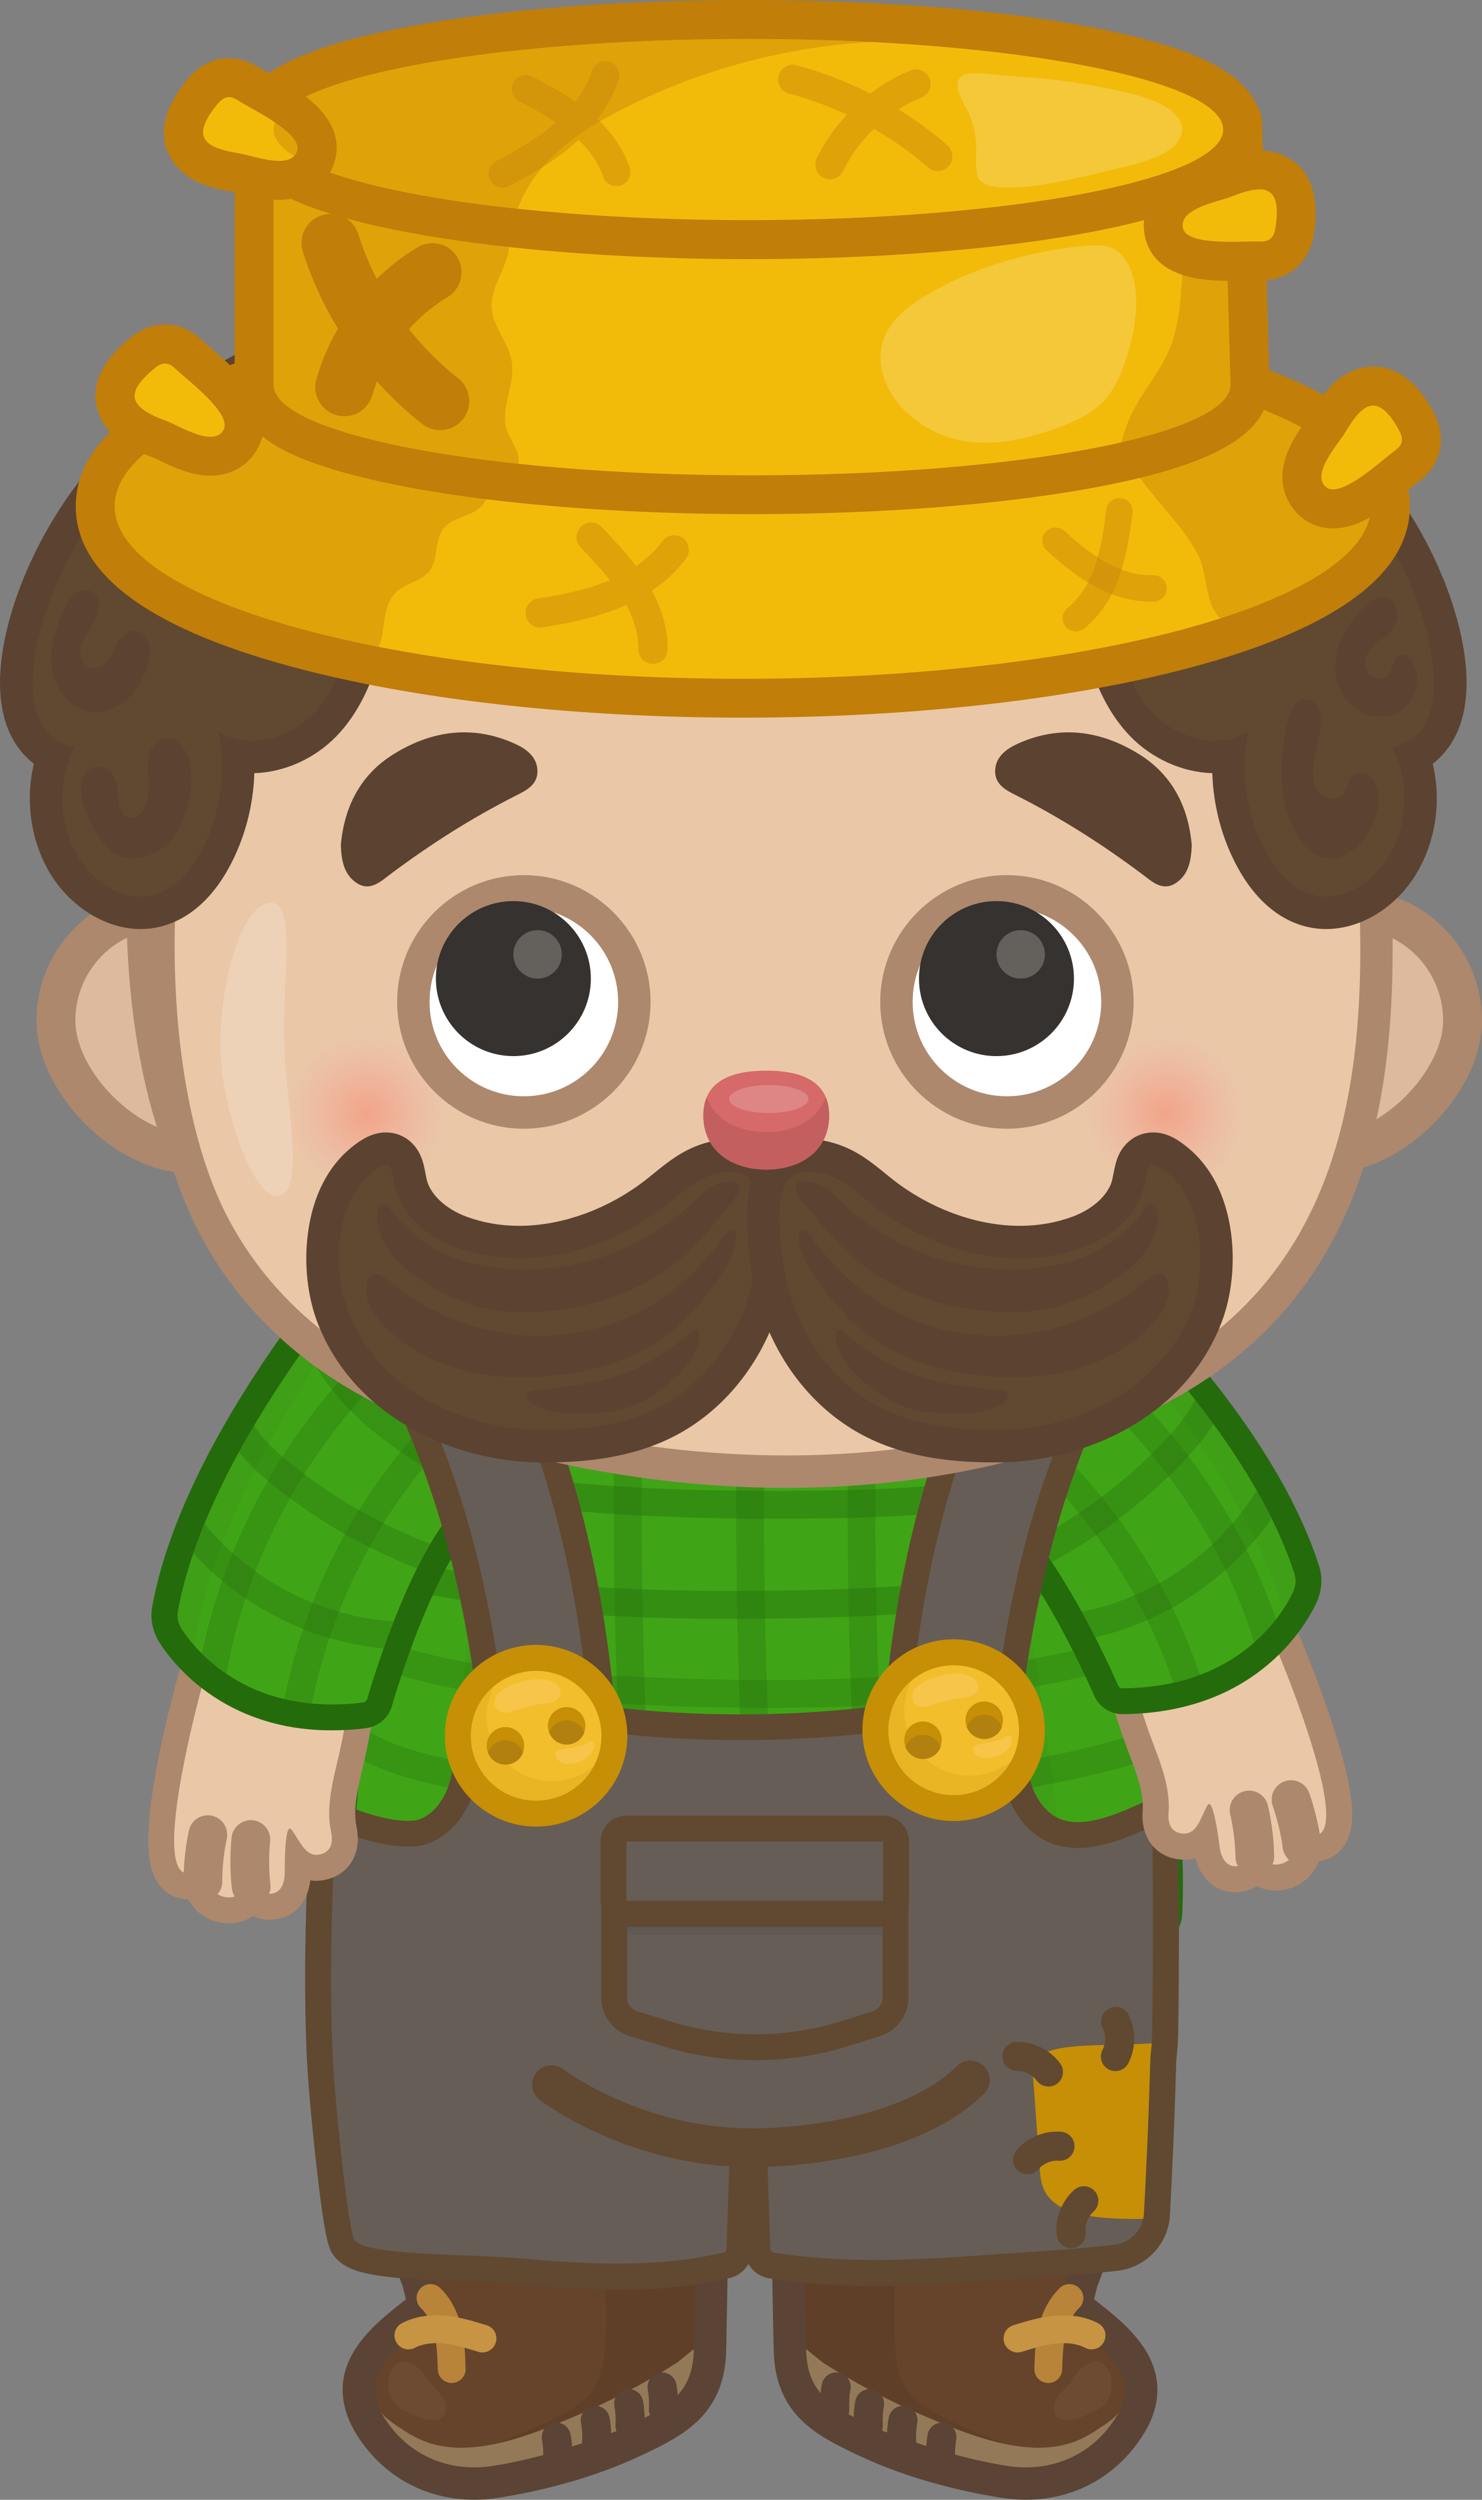 <svg width="153" height="258" viewBox="0 0 153 258" fill="none" xmlns="http://www.w3.org/2000/svg">
<rect x="0" y="0" width="153" height="258" fill="#808080" stroke="none"/>
<g clip-path="url(#clip0_229_13453)">
<path d="M48.972 256.326C44.386 256.326 40.417 254.055 38.073 250.096C37.953 249.895 37.846 249.701 37.752 249.5C37.645 249.292 37.531 249.031 37.431 248.743C35.837 244.249 39.64 241.235 42.418 239.044L43.235 238.395C43.663 238.046 43.784 237.953 43.449 236.599H43.456C43.389 236.365 43.309 236.037 43.188 235.541L41.247 230.27C40.892 229.312 41.026 228.227 41.615 227.383C42.211 226.525 43.188 226.016 44.233 226.016C44.286 226.016 44.333 226.016 44.386 226.023L70.362 227.323C72.163 227.416 73.555 228.897 73.528 230.698L73.308 242.259C73.308 242.333 73.308 242.427 73.301 242.521C73.187 248.227 69.605 249.949 65.816 251.771C65.307 252.012 64.799 252.246 64.283 252.467C60.628 254.048 56.497 255.24 52.018 256.017L51.188 256.158C50.452 256.265 49.702 256.326 48.972 256.326Z" fill="#66432B"/>
<path d="M44.232 227.677C44.259 227.677 44.286 227.677 44.306 227.677L67.891 228.856L70.274 228.977C71.171 229.024 71.868 229.767 71.854 230.658L71.694 239.245L71.653 241.355L71.633 242.206C71.633 242.286 71.633 242.36 71.627 242.434C71.546 247.129 68.842 248.435 65.093 250.244C64.611 250.471 64.122 250.699 63.627 250.913C59.824 252.561 55.76 253.66 51.737 254.35C51.469 254.396 51.188 254.443 50.913 254.49C50.257 254.597 49.601 254.644 48.959 254.644C45.123 254.644 41.608 252.796 39.499 249.239C39.405 249.085 39.318 248.931 39.245 248.77C39.144 248.569 39.064 248.375 38.99 248.181C37.732 244.631 41.193 242.139 43.851 240.029C43.991 239.922 44.118 239.808 44.259 239.701C45.531 238.676 45.417 237.644 45.056 236.184C45.049 236.177 44.774 235.039 44.774 235.039L42.806 229.68C42.458 228.702 43.194 227.677 44.232 227.677ZM44.232 224.328C42.639 224.328 41.146 225.112 40.242 226.418C39.345 227.718 39.138 229.372 39.687 230.852L41.588 236.017C41.681 236.412 41.762 236.727 41.836 236.988H41.829C41.862 237.115 41.882 237.222 41.902 237.309L41.789 237.396L41.38 237.725C38.569 239.948 33.855 243.673 35.85 249.299C35.971 249.641 36.105 249.956 36.259 250.264C36.366 250.478 36.486 250.706 36.627 250.947C39.278 255.428 43.777 257.993 48.965 257.993C49.789 257.993 50.619 257.926 51.449 257.792L51.543 257.779L52.299 257.652C56.919 256.855 61.17 255.622 64.952 253.988C65.441 253.774 65.963 253.539 66.532 253.271C70.428 251.396 74.827 249.279 74.974 242.567C74.981 242.46 74.981 242.353 74.981 242.246L74.994 241.429L75.034 239.312L75.195 230.725C75.228 228.006 73.14 225.775 70.442 225.641L68.052 225.521L44.467 224.342C44.393 224.328 44.312 224.328 44.232 224.328Z" fill="#5B4435"/>
<g opacity="0.2">
<path d="M71.862 230.658L71.701 239.245L71.661 241.355L71.641 242.206C71.641 242.286 71.641 242.36 71.634 242.433C71.553 247.129 68.849 248.435 65.1 250.243C64.618 250.471 64.129 250.699 63.634 250.913C59.831 252.561 55.767 253.66 51.744 254.349C51.476 254.396 51.195 254.443 50.921 254.49C48.818 254.832 46.75 254.624 44.889 253.894C48.136 253.211 51.369 252.24 54.429 250.913C54.924 250.699 55.413 250.478 55.895 250.243C58.291 249.105 61.398 247.732 62.047 244.872C62.663 242.179 62.502 239.406 62.502 236.666C62.502 235.936 62.603 228.595 62.603 228.595L67.878 228.856L70.261 228.977C71.179 229.024 71.868 229.767 71.862 230.658Z" fill="#442E21"/>
</g>
<path d="M71.633 242.44C71.553 247.136 68.848 248.442 65.099 250.25C64.617 250.478 64.128 250.706 63.633 250.92C59.763 252.353 55.86 253.626 51.743 254.356C51.475 254.403 51.194 254.45 50.92 254.497C46.347 255.227 41.962 253.405 39.505 249.246C39.412 249.091 39.325 248.937 39.251 248.783C39.619 249.547 40.971 250.351 41.654 250.813C42.498 251.382 43.408 251.844 44.372 252.153C49.112 253.646 54.863 251.282 59.201 249.446C62.897 247.879 66.538 245.997 69.919 243.827C70.006 243.76 70.876 243.056 71.633 242.44Z" fill="#937957"/>
<g opacity="0.15">
<path d="M40.644 244.269C39.827 245.267 39.867 247.404 41.032 248.328C41.875 248.998 44.66 250.364 45.665 249.48C46.066 249.132 46.127 248.509 45.979 247.993C45.745 247.169 44.741 246.472 44.252 245.729C43.837 245.099 43.395 244.456 42.746 244.068C41.815 243.512 41.099 243.713 40.644 244.269Z" fill="#937957"/>
</g>
<path d="M46.629 245.943C45.859 245.943 45.217 245.327 45.197 244.55C45.156 243.331 45.116 242.065 44.855 240.92C44.668 240.116 44.273 238.991 43.456 238.214C42.88 237.664 42.853 236.76 43.402 236.184C43.951 235.608 44.855 235.581 45.431 236.131C46.489 237.135 47.258 238.569 47.654 240.277C47.981 241.697 48.028 243.103 48.069 244.463C48.095 245.254 47.473 245.923 46.676 245.943C46.656 245.943 46.643 245.943 46.629 245.943Z" fill="#B78439"/>
<path d="M49.808 242.795C49.668 242.795 49.521 242.775 49.38 242.728C48.155 242.347 47.003 241.992 45.839 241.871C45.015 241.784 43.83 241.791 42.826 242.313C42.123 242.681 41.253 242.407 40.891 241.697C40.523 240.993 40.797 240.123 41.507 239.761C42.806 239.085 44.413 238.83 46.146 239.011C47.586 239.165 48.931 239.58 50.237 239.982C50.993 240.216 51.422 241.02 51.181 241.784C50.987 242.4 50.418 242.795 49.808 242.795Z" fill="#C69442"/>
<path d="M68.353 246.352C68.494 247.109 68.534 247.886 68.487 248.656" stroke="#5B4435" stroke-width="3" stroke-miterlimit="10" stroke-linecap="round" stroke-linejoin="round"/>
<path d="M64.905 248.073C65.046 248.83 65.086 249.607 65.039 250.377" stroke="#5B4435" stroke-width="3" stroke-miterlimit="10" stroke-linecap="round" stroke-linejoin="round"/>
<path d="M57.434 251.53C57.574 252.286 57.614 253.063 57.568 253.834" stroke="#5B4435" stroke-width="3" stroke-miterlimit="10" stroke-linecap="round" stroke-linejoin="round"/>
<path d="M61.457 249.802C61.598 250.558 61.638 251.335 61.591 252.106" stroke="#5B4435" stroke-width="3" stroke-miterlimit="10" stroke-linecap="round" stroke-linejoin="round"/>
<path d="M105.883 256.325C105.154 256.325 104.404 256.265 103.661 256.145L102.824 256.004C98.338 255.227 94.215 254.035 90.552 252.454C90.044 252.233 89.535 251.998 89.033 251.764C85.237 249.935 81.662 248.214 81.548 242.514C81.541 242.413 81.541 242.32 81.541 242.212L81.321 230.698C81.3 228.89 82.686 227.409 84.487 227.316L110.456 226.016C110.509 226.016 110.563 226.01 110.616 226.01C111.661 226.01 112.638 226.519 113.234 227.376C113.823 228.227 113.957 229.305 113.596 230.27L111.661 235.534C111.54 236.023 111.46 236.358 111.393 236.593H111.4C111.065 237.946 111.179 238.046 111.621 238.401L112.431 239.044C115.209 241.241 119.018 244.249 117.418 248.75C117.318 249.038 117.204 249.299 117.077 249.554C117.003 249.708 116.896 249.902 116.776 250.103C114.446 254.055 110.469 256.325 105.883 256.325Z" fill="#66432B"/>
<path d="M110.623 227.677C111.661 227.677 112.397 228.702 112.036 229.68L110.068 235.039C110.068 235.039 109.793 236.177 109.786 236.184C109.425 237.644 109.318 238.676 110.583 239.701C110.724 239.808 110.851 239.922 110.991 240.029C113.656 242.145 117.11 244.637 115.852 248.181C115.785 248.375 115.704 248.569 115.597 248.77C115.524 248.924 115.437 249.078 115.343 249.239C113.234 252.796 109.719 254.644 105.883 254.644C105.241 254.644 104.585 254.591 103.929 254.49C103.654 254.443 103.38 254.396 103.105 254.35C99.082 253.653 95.025 252.554 91.215 250.913C90.72 250.699 90.231 250.478 89.749 250.244C85.993 248.435 83.296 247.129 83.215 242.434C83.209 242.36 83.209 242.286 83.209 242.206L83.188 241.355L83.148 239.245L82.988 230.658C82.974 229.767 83.67 229.024 84.567 228.977L86.951 228.856L110.536 227.677C110.57 227.677 110.596 227.677 110.623 227.677ZM110.623 224.328C110.543 224.328 110.463 224.328 110.389 224.335L86.797 225.514L84.407 225.634C81.702 225.775 79.614 227.999 79.647 230.705L79.808 239.312L79.848 241.422L79.868 242.246C79.868 242.36 79.868 242.467 79.875 242.567C80.022 249.279 84.42 251.396 88.303 253.264C88.886 253.539 89.401 253.78 89.897 253.988C93.672 255.622 97.93 256.855 102.536 257.652L103.306 257.779L103.38 257.792C104.23 257.926 105.067 257.993 105.89 257.993C111.078 257.993 115.577 255.421 118.228 250.94C118.369 250.699 118.489 250.478 118.597 250.264C118.751 249.956 118.884 249.641 119.012 249.292C121.007 243.666 116.294 239.948 113.482 237.718L113.073 237.396L112.96 237.303C112.98 237.216 113.006 237.108 113.033 236.981H113.027C113.1 236.713 113.181 236.398 113.274 236.01L115.182 230.832C115.731 229.365 115.524 227.711 114.62 226.411C113.709 225.112 112.217 224.328 110.623 224.328Z" fill="#5B4435"/>
<g opacity="0.2">
<path d="M82.994 230.658L83.155 239.245L83.195 241.355L83.215 242.206C83.215 242.286 83.215 242.36 83.222 242.434C83.302 247.129 86.007 248.435 89.756 250.244C90.238 250.471 90.726 250.699 91.222 250.914C95.024 252.561 99.088 253.66 103.111 254.35C103.379 254.397 103.66 254.443 103.935 254.49C106.037 254.832 108.106 254.624 109.967 253.894C106.72 253.211 103.486 252.24 100.427 250.914C99.931 250.699 99.443 250.478 98.961 250.244C96.564 249.105 93.458 247.732 92.808 244.872C92.192 242.179 92.353 239.406 92.353 236.666C92.353 235.936 92.253 228.595 92.253 228.595L86.977 228.856L84.594 228.977C83.684 229.024 82.987 229.767 82.994 230.658Z" fill="#442E21"/>
</g>
<path d="M83.222 242.44C83.302 247.136 86.007 248.442 89.755 250.25C90.237 250.478 90.726 250.706 91.222 250.92C95.091 252.353 98.994 253.626 103.111 254.356C103.379 254.403 103.66 254.45 103.935 254.497C108.507 255.227 112.892 253.405 115.349 249.246C115.443 249.091 115.53 248.937 115.604 248.783C115.235 249.547 113.883 250.351 113.2 250.813C112.357 251.382 111.446 251.844 110.482 252.153C105.742 253.646 99.992 251.282 95.653 249.446C91.958 247.879 88.316 245.997 84.935 243.827C84.848 243.76 83.978 243.056 83.222 242.44Z" fill="#937957"/>
<g opacity="0.15">
<path d="M114.212 244.269C115.029 245.267 114.988 247.404 113.824 248.328C112.98 248.998 110.195 250.364 109.191 249.48C108.789 249.132 108.729 248.509 108.876 247.993C109.111 247.169 110.115 246.472 110.603 245.729C111.019 245.099 111.46 244.456 112.11 244.068C113.04 243.512 113.757 243.713 114.212 244.269Z" fill="#937957"/>
</g>
<path d="M108.226 245.943C108.996 245.943 109.639 245.327 109.659 244.55C109.699 243.331 109.739 242.065 110 240.92C110.188 240.116 110.583 238.991 111.4 238.214C111.975 237.664 112.002 236.76 111.453 236.184C110.904 235.608 110 235.581 109.425 236.131C108.367 237.135 107.597 238.569 107.202 240.277C106.874 241.697 106.827 243.103 106.787 244.463C106.76 245.254 107.383 245.923 108.18 245.943C108.2 245.943 108.213 245.943 108.226 245.943Z" fill="#B78439"/>
<path d="M105.046 242.795C105.187 242.795 105.334 242.775 105.475 242.728C106.7 242.347 107.851 241.992 109.016 241.871C109.839 241.784 111.024 241.791 112.029 242.313C112.732 242.681 113.602 242.407 113.963 241.697C114.332 240.993 114.057 240.123 113.347 239.761C112.049 239.085 110.442 238.83 108.708 239.011C107.269 239.165 105.923 239.58 104.618 239.982C103.861 240.216 103.433 241.02 103.674 241.784C103.868 242.4 104.437 242.795 105.046 242.795Z" fill="#C69442"/>
<path d="M86.322 246.352C86.181 247.109 86.141 247.886 86.188 248.656" stroke="#5B4435" stroke-width="3" stroke-miterlimit="10" stroke-linecap="round" stroke-linejoin="round"/>
<path d="M89.776 248.073C89.635 248.83 89.595 249.607 89.642 250.377" stroke="#5B4435" stroke-width="3" stroke-miterlimit="10" stroke-linecap="round" stroke-linejoin="round"/>
<path d="M97.247 251.53C97.107 252.286 97.067 253.063 97.113 253.834" stroke="#5B4435" stroke-width="3" stroke-miterlimit="10" stroke-linecap="round" stroke-linejoin="round"/>
<path d="M93.224 249.802C93.083 250.558 93.043 251.335 93.09 252.106" stroke="#5B4435" stroke-width="3" stroke-miterlimit="10" stroke-linecap="round" stroke-linejoin="round"/>
<path d="M79.339 221.95V221.97C79.192 221.97 79.045 221.977 78.904 221.977C78.75 221.977 78.589 221.977 78.429 221.97C78.723 221.97 79.031 221.964 79.339 221.95Z" fill="#5B82BE"/>
<path d="M62.093 204.214C54.615 204.214 48.262 204.026 43.736 203.671C36.847 203.129 34.725 202.358 34.665 200.376C34.565 197.288 34.672 193.456 34.993 188.681C36.151 171.299 39.425 156.891 45.002 144.627L45.571 143.374L46.91 143.689C47.064 143.723 62.368 147.252 80.336 147.252C90.853 147.252 100.199 146.06 108.119 143.716L109.625 143.267L110.168 144.741C110.194 144.814 113.013 152.517 115.664 162.765C119.232 176.577 120.825 188.232 120.39 197.395C120.297 199.451 118.656 201.273 99.53 202.82C88.704 203.691 74.713 204.214 62.093 204.214Z" fill="#40A516"/>
<path d="M108.581 145.317C108.581 145.317 119.728 175.619 118.703 197.308C118.549 200.57 86.194 202.533 62.087 202.533C47.78 202.533 36.386 201.843 36.332 200.315C36.232 197.268 36.339 193.477 36.653 188.788C37.443 176.946 39.505 160.749 46.515 145.317C46.515 145.317 61.932 148.92 80.323 148.92C89.521 148.92 99.456 148.023 108.581 145.317ZM110.643 141.218L107.637 142.108C99.871 144.406 90.686 145.578 80.329 145.578C62.535 145.578 47.432 142.095 47.285 142.061L44.613 141.439L43.475 143.937C37.818 156.389 34.498 170.984 33.319 188.574C32.998 193.41 32.891 197.295 32.991 200.436C33.125 204.522 38.454 204.944 43.609 205.346C48.182 205.701 54.568 205.895 62.093 205.895C74.76 205.895 88.798 205.373 99.657 204.495C105.642 204.013 110.402 203.444 113.809 202.807C117.023 202.204 121.877 201.293 122.057 197.482C123.102 175.371 112.196 145.437 111.734 144.171L110.643 141.218Z" fill="#246B0C"/>
<g opacity="0.05">
<path d="M47.238 203.216C46.12 183.757 47.92 164.299 52.573 145.377L55.365 146.067C50.779 164.708 49.012 183.885 50.11 203.055L47.238 203.216Z" fill="#2D2D2D"/>
</g>
<g opacity="0.3">
<path d="M77.967 203.102C76.454 184.916 75.811 166.436 76.059 148.184L78.931 148.224C78.683 166.389 79.319 184.769 80.825 202.861L77.967 203.102Z" fill="#246B0C"/>
</g>
<g opacity="0.3">
<path d="M65.321 202.111C63.808 183.925 63.165 165.445 63.413 147.192L66.285 147.233C66.037 165.398 66.673 183.778 68.18 201.87L65.321 202.111Z" fill="#246B0C"/>
</g>
<g opacity="0.3">
<path d="M89.462 202.111C87.949 183.925 87.306 165.445 87.554 147.192L90.426 147.233C90.178 165.398 90.814 183.778 92.32 201.87L89.462 202.111Z" fill="#246B0C"/>
</g>
<g opacity="0.05">
<path d="M107.229 200.61C106.319 182.344 103.34 164.159 98.372 146.556L101.137 145.772C106.158 163.583 109.177 181.983 110.094 200.463L107.229 200.61Z" fill="#2D2D2D"/>
</g>
<g opacity="0.4">
<path d="M67.965 166.972C58.619 166.697 48.644 165.8 38.943 163.388L39.64 160.595C53.424 164.025 67.864 164.319 80.169 164.165C90.887 164.025 102.275 163.475 112.946 160.414L113.736 163.181C102.744 166.335 91.122 166.905 80.209 167.045C76.313 167.092 72.203 167.099 67.965 166.972Z" fill="#246B0C"/>
</g>
<g opacity="0.4">
<path d="M67.917 156.503C58.578 156.101 48.616 155.063 38.949 152.517L39.679 149.738C53.41 153.355 67.85 153.857 80.155 153.87C90.873 153.877 102.267 153.489 112.979 150.575L113.735 153.348C102.696 156.349 91.074 156.757 80.155 156.744C76.259 156.737 72.155 156.69 67.917 156.503Z" fill="#246B0C"/>
</g>
<g opacity="0.3">
<path d="M65.287 175.921C64.102 175.867 62.924 175.814 61.745 175.747C55.339 175.412 49.079 174.983 43 173.375C40.724 172.773 37.805 171.842 35.382 169.939L37.149 167.675C39.164 169.249 41.728 170.067 43.737 170.596C49.548 172.136 55.64 172.552 61.893 172.873C83.302 173.985 101.036 173.65 117.981 168.439L118.824 171.185C101.605 176.49 83.021 176.718 65.287 175.921Z" fill="#246B0C"/>
</g>
<g opacity="0.3">
<path d="M65.287 186.276C64.102 186.222 62.924 186.169 61.745 186.102C55.339 185.767 49.079 185.338 43 183.731C40.724 183.128 37.805 182.197 35.382 180.295L37.149 178.031C39.164 179.605 41.728 180.422 43.737 180.951C49.548 182.491 55.64 182.907 61.893 183.228C83.302 184.34 101.036 184.005 117.981 178.794L118.824 181.54C101.605 186.845 83.021 187.066 65.287 186.276Z" fill="#246B0C"/>
</g>
<path d="M63.727 234.965C60.145 234.965 56.563 234.684 53.852 234.443C52.165 234.289 50.096 234.208 47.907 234.121C40.094 233.813 36.553 233.512 35.475 231.897C34.444 230.35 33.112 214.71 32.991 211.803C32.509 200.289 33.34 188.801 33.353 188.687C33.386 188.252 33.627 187.864 34.002 187.636C34.21 187.509 34.451 187.448 34.692 187.448C34.879 187.448 35.06 187.488 35.234 187.562C35.274 187.576 39.057 189.243 42.096 189.243C42.839 189.243 43.455 189.143 43.937 188.942C45.772 188.192 47.224 186.31 47.82 183.912C48.403 181.567 48.208 179.049 48.028 176.617C47.994 176.189 48.168 175.773 48.49 175.499C48.737 175.291 49.045 175.177 49.36 175.177C49.46 175.177 49.561 175.191 49.661 175.211C58.371 177.234 67.375 178.258 76.413 178.258C85.451 178.258 94.448 177.234 103.158 175.211C103.259 175.184 103.359 175.177 103.46 175.177C103.774 175.177 104.089 175.291 104.33 175.499C104.651 175.773 104.825 176.189 104.792 176.617C104.611 179.029 104.424 181.527 104.986 183.845C105.562 186.223 106.981 188.105 108.768 188.888C109.525 189.217 110.335 189.377 111.252 189.377C113.615 189.377 116.179 188.292 118.395 187.281C118.576 187.2 118.764 187.16 118.951 187.16C119.199 187.16 119.446 187.227 119.661 187.361C120.042 187.602 120.277 188.011 120.29 188.46C120.397 192.619 120.384 209.365 120.23 211.006L120.21 211.213C120.149 211.836 120.089 212.419 120.076 212.908C119.975 216.625 119.835 220.37 119.654 224.047C119.587 225.534 119.507 227.028 119.426 228.521C119.413 228.803 119.373 229.071 119.312 229.325C118.884 231.274 117.244 232.761 115.242 233.003C111.627 233.424 107.925 233.672 104.343 233.9C102.984 233.987 101.625 234.074 100.273 234.175C96.41 234.456 93.284 234.583 90.438 234.583C86.422 234.583 82.867 234.322 79.566 233.793C79.245 233.739 78.207 233.445 78.174 231.897L77.779 219.948C77.665 216.425 78.328 212.915 79.707 209.673C78.08 209.686 76.453 209.7 74.826 209.706C76.206 212.942 76.868 216.438 76.748 219.948L76.353 231.917C76.293 233.317 75.442 233.679 75.074 233.773C71.713 234.577 68.004 234.965 63.727 234.965Z" fill="#665D56"/>
<path d="M103.46 176.524C103.266 179.076 103.078 181.674 103.688 184.166C104.297 186.658 105.83 189.069 108.233 190.121C109.204 190.549 110.221 190.724 111.252 190.724C113.837 190.724 116.535 189.612 118.951 188.507C119.065 192.72 119.045 209.318 118.898 210.892C118.824 211.615 118.751 212.292 118.737 212.881C118.637 216.585 118.496 220.283 118.315 223.987C118.248 225.474 118.168 226.967 118.088 228.454C118.081 228.649 118.054 228.836 118.007 229.01C117.699 230.41 116.541 231.495 115.075 231.67C110.148 232.246 105.14 232.48 100.173 232.842C96.953 233.076 93.692 233.244 90.439 233.244C86.864 233.244 83.289 233.036 79.781 232.467C79.546 232.426 79.52 232.091 79.513 231.864L79.118 219.894C78.984 215.788 79.962 211.809 81.85 208.3C78.817 208.333 75.744 208.353 72.705 208.367C74.579 211.856 75.55 215.815 75.409 219.894L75.014 231.864C75.007 232.091 74.974 232.406 74.746 232.467C71.165 233.324 67.442 233.619 63.714 233.619C60.433 233.619 57.153 233.391 53.959 233.103C48.162 232.58 37.732 232.875 36.58 231.154C35.944 230.203 34.525 216.639 34.324 211.749C33.842 200.181 34.679 188.788 34.679 188.788C34.679 188.788 38.709 190.583 42.083 190.583C42.933 190.583 43.743 190.469 44.433 190.181C46.89 189.176 48.477 186.745 49.106 184.233C49.735 181.715 49.541 179.089 49.347 176.51C58.197 178.566 67.302 179.591 76.4 179.591C85.505 179.605 94.609 178.58 103.46 176.524ZM49.353 173.844C48.718 173.844 48.102 174.072 47.606 174.494C46.957 175.05 46.615 175.88 46.682 176.731C46.863 179.055 47.044 181.467 46.515 183.603C46.133 185.137 45.123 187.026 43.422 187.723C43.201 187.817 42.793 187.924 42.09 187.924C39.807 187.924 36.754 186.792 35.77 186.356C35.422 186.202 35.054 186.129 34.685 186.129C34.203 186.129 33.728 186.256 33.306 186.51C32.557 186.959 32.075 187.743 32.014 188.614C31.981 189.083 31.171 200.295 31.653 211.883C31.753 214.335 32.148 218.896 32.637 223.243C33.554 231.442 33.983 232.091 34.364 232.661C35.797 234.811 39.204 235.139 47.854 235.481C50.03 235.568 52.078 235.648 53.732 235.796C56.477 236.043 60.092 236.325 63.727 236.325C68.112 236.325 71.928 235.923 75.382 235.099C75.396 235.099 75.409 235.092 75.423 235.086C76.099 234.911 76.822 234.456 77.27 233.652C77.759 234.543 78.603 235.005 79.352 235.132C82.74 235.682 86.368 235.943 90.452 235.943C93.324 235.943 96.484 235.809 100.38 235.534C101.739 235.434 103.098 235.347 104.457 235.26C108.046 235.025 111.761 234.784 115.41 234.355C117.974 234.047 120.069 232.158 120.638 229.64C120.712 229.318 120.766 228.97 120.779 228.608C120.859 227.121 120.94 225.628 121.007 224.127C121.187 220.437 121.328 216.679 121.428 212.975C121.442 212.526 121.495 211.957 121.556 211.354L121.576 211.18C121.743 209.324 121.743 192.378 121.643 188.453C121.616 187.555 121.147 186.725 120.384 186.249C119.956 185.981 119.46 185.841 118.965 185.841C118.583 185.841 118.208 185.921 117.853 186.082C115.765 187.04 113.361 188.058 111.266 188.058C110.536 188.058 109.9 187.93 109.318 187.676C107.905 187.06 106.78 185.512 106.298 183.543C105.79 181.467 105.964 179.116 106.131 176.838C106.144 176.738 106.151 176.637 106.151 176.537C106.151 175.063 104.966 173.871 103.493 173.858C103.487 173.858 103.48 173.858 103.473 173.858C103.446 173.858 103.413 173.858 103.386 173.858C103.192 173.864 102.998 173.891 102.817 173.938C94.228 175.927 85.344 176.939 76.427 176.939C67.489 176.939 58.592 175.927 49.976 173.925C49.762 173.864 49.554 173.844 49.353 173.844ZM76.782 211.039C77.11 211.039 77.438 211.032 77.779 211.032C77.592 211.582 77.431 212.138 77.284 212.7C77.13 212.138 76.962 211.582 76.782 211.039Z" fill="#604930"/>
<path d="M100.467 214.301C100.467 215.654 89.87 221.669 77.853 221.669C65.836 221.669 56.939 215.661 56.939 214.301C56.939 212.941 48.671 204.254 76.962 205.714C107.798 205.714 100.467 212.948 100.467 214.301Z" fill="#665D56"/>
<path d="M56.939 215.152C56.939 215.152 65.662 221.83 78.107 221.662C78.107 221.662 93.03 221.749 100.173 214.669" fill="#665D56"/>
<path d="M56.939 215.152C56.939 215.152 65.662 221.83 78.107 221.662C78.107 221.662 93.03 221.749 100.173 214.669" stroke="#604930" stroke-width="4" stroke-miterlimit="10" stroke-linecap="round" stroke-linejoin="round"/>
<path d="M118.904 210.892C118.831 211.615 118.757 212.292 118.744 212.881C118.643 216.585 118.503 220.283 118.322 223.987C118.255 225.474 118.175 226.967 118.094 228.454C118.088 228.649 118.061 228.836 118.014 229.01C115.39 229.037 112.585 228.95 110.543 228.227C107.805 227.255 107.463 225.534 107.356 224.02C107.122 220.711 106.874 217.396 106.633 214.087C106.399 210.798 111.119 211.193 117.485 210.959C117.907 210.945 118.376 210.919 118.904 210.892Z" fill="#C68F06"/>
<path d="M106.077 222.902C106.894 221.944 108.179 221.408 109.431 221.508" stroke="#604930" stroke-width="3" stroke-miterlimit="10" stroke-linecap="round" stroke-linejoin="round"/>
<path d="M110.583 230.524C110.456 229.271 110.958 227.972 111.895 227.135" stroke="#604930" stroke-width="3" stroke-miterlimit="10" stroke-linecap="round" stroke-linejoin="round"/>
<path d="M104.986 212.231C106.245 212.218 107.49 212.834 108.24 213.846" stroke="#604930" stroke-width="3" stroke-miterlimit="10" stroke-linecap="round" stroke-linejoin="round"/>
<path d="M115.182 208.621C115.745 209.746 115.731 211.14 115.155 212.252" stroke="#604930" stroke-width="3" stroke-miterlimit="10" stroke-linecap="round" stroke-linejoin="round"/>
<path d="M78.006 211.287C74.94 211.287 71.901 210.838 68.969 209.941L65.42 208.862C64.215 208.494 63.405 207.402 63.405 206.136V192.425C63.405 190.858 64.684 189.578 66.251 189.578H89.622C91.188 189.578 92.467 190.858 92.467 192.425V206.15C92.467 207.395 91.67 208.487 90.478 208.862L87.365 209.847C84.326 210.805 81.18 211.287 78.006 211.287Z" fill="#665D56"/>
<path d="M89.608 190.925C90.438 190.925 91.115 191.601 91.115 192.432V206.156C91.115 206.813 90.686 207.395 90.063 207.59L86.95 208.574C84.038 209.492 81.026 209.954 78.006 209.954C75.094 209.954 72.175 209.525 69.357 208.668L65.809 207.59C65.173 207.395 64.744 206.813 64.744 206.15V192.438C64.744 191.608 65.42 190.931 66.251 190.931H89.608M89.608 188.245H66.244C63.934 188.245 62.06 190.121 62.06 192.432V206.143C62.06 207.998 63.251 209.606 65.025 210.148L68.573 211.227C71.633 212.158 74.806 212.627 78 212.627C81.307 212.627 84.587 212.124 87.747 211.126L90.86 210.142C92.607 209.592 93.786 207.985 93.786 206.15V192.425C93.792 190.121 91.918 188.245 89.608 188.245Z" fill="#604930"/>
<g opacity="0.33">
<path d="M91.175 198.259H64.678V199.706H91.175V198.259Z" fill="#564E49"/>
</g>
<path d="M64.677 197.522C63.941 197.522 63.338 196.919 63.338 196.183V190.067C63.338 189.33 63.941 188.728 64.677 188.728H91.174C91.911 188.728 92.513 189.33 92.513 190.067V196.183C92.513 196.919 91.911 197.522 91.174 197.522H64.677Z" fill="#665D56"/>
<path d="M91.174 190.067V196.183H64.677V190.067H91.174ZM91.174 187.388H64.677C63.197 187.388 61.999 188.587 61.999 190.067V196.183C61.999 197.663 63.197 198.862 64.677 198.862H91.174C92.654 198.862 93.852 197.663 93.852 196.183V190.067C93.852 188.587 92.654 187.388 91.174 187.388Z" fill="#604930"/>
<path d="M23.626 197.161C21.966 197.161 20.56 196.035 20.346 194.548C20.346 194.542 20.346 194.535 20.346 194.522C20.139 194.602 19.897 194.649 19.63 194.676C19.556 194.682 19.489 194.682 19.415 194.682C18.739 194.682 18.143 194.421 17.681 193.919C16.784 192.947 16.49 191.172 16.724 188.152C17.213 181.902 19.831 172.712 19.857 172.625C22.261 164.306 25.668 156.308 29.973 148.853C31.493 146.228 33.227 143.502 35.61 141.358C36.373 140.675 37.237 140.313 38.1 140.313C39.54 140.313 40.738 141.291 41.3 142.926C41.742 144.212 41.615 145.518 41.514 146.569C40.798 154.105 39.807 161.714 38.576 169.182C37.973 172.826 37.304 176.503 36.581 180.114C36.447 180.784 36.286 181.46 36.125 182.15C35.596 184.401 35.041 186.725 35.489 188.815C35.891 190.69 35.155 192.157 33.568 192.633C33.26 192.726 32.959 192.773 32.657 192.773C31.841 192.773 31.218 192.438 30.736 191.996C30.729 192.358 30.723 192.767 30.716 193.235V193.363C30.703 195.412 29.551 196.792 27.837 196.792C27.168 196.785 26.485 196.558 25.963 196.029C25.447 196.745 24.604 197.161 23.626 197.161Z" fill="#EAC8A7"/>
<path d="M38.1 141.653C38.917 141.653 39.647 142.236 40.035 143.361C40.37 144.339 40.283 145.411 40.182 146.442C39.466 153.984 38.489 161.493 37.257 168.968C36.654 172.605 35.991 176.236 35.268 179.859C34.673 182.833 33.528 186.048 34.184 189.096C34.344 189.853 34.365 190.998 33.186 191.353C32.999 191.407 32.825 191.434 32.664 191.434C31.794 191.434 31.285 190.67 30.796 189.9C30.649 189.665 30.16 188.868 30.026 188.761C29.993 188.734 29.959 188.721 29.926 188.721C29.397 188.721 29.397 192.398 29.39 193.356C29.384 194.575 28.848 195.453 27.851 195.453C27.844 195.453 27.837 195.453 27.831 195.453C26.766 195.439 26.458 194.508 26.445 193.51C26.438 193.028 26.271 192.472 26.264 191.99C26.264 191.554 26.378 190.978 26.297 190.563C26.237 190.262 26.063 190.134 25.869 190.134C25.608 190.134 25.327 190.369 25.28 190.73C25.213 191.246 25.226 191.789 25.206 192.318C25.173 193.155 25.407 194.22 25.039 194.997C24.764 195.573 24.209 195.828 23.626 195.828C22.743 195.828 21.799 195.252 21.672 194.367C21.491 193.108 21.906 189.739 21.631 189.022C21.564 188.841 21.491 188.761 21.41 188.761C21.035 188.761 20.64 190.757 20.553 191.755C20.493 192.479 20.44 193.276 19.509 193.356C19.476 193.356 19.442 193.363 19.409 193.363C18.096 193.363 17.822 191.199 18.05 188.279C18.485 182.693 20.754 174.333 21.136 173.02C23.506 164.835 26.86 156.931 31.124 149.55C32.624 146.951 34.264 144.386 36.5 142.383C37.029 141.887 37.585 141.653 38.1 141.653ZM38.1 138.974C36.895 138.974 35.73 139.456 34.713 140.36C32.189 142.631 30.381 145.457 28.808 148.184C24.443 155.732 21.002 163.831 18.565 172.25C18.538 172.344 15.881 181.661 15.385 188.051C15.117 191.521 15.506 193.544 16.697 194.83C17.407 195.6 18.371 196.022 19.415 196.022C19.422 196.022 19.429 196.022 19.436 196.022C20.192 197.496 21.805 198.5 23.633 198.5C24.55 198.5 25.407 198.226 26.11 197.743C26.646 197.998 27.235 198.125 27.811 198.132H27.824H27.857C30.113 198.132 31.76 196.491 32.035 194.066C32.236 194.1 32.45 194.113 32.671 194.113C33.099 194.113 33.535 194.046 33.97 193.912C36.212 193.235 37.35 191.072 36.808 188.527C36.427 186.738 36.915 184.655 37.438 182.451C37.598 181.775 37.766 181.072 37.906 180.368C38.629 176.738 39.305 173.047 39.908 169.39C41.146 161.888 42.137 154.245 42.86 146.683C42.967 145.565 43.114 144.037 42.579 142.477C41.822 140.327 40.109 138.974 38.1 138.974Z" fill="#AD886D"/>
<path d="M21.457 189.351C21.457 189.351 20.935 191.608 20.948 194.18L21.457 189.351Z" fill="#EAC8A7"/>
<path d="M21.457 189.351C21.457 189.351 20.935 191.608 20.948 194.18" stroke="#AD886D" stroke-width="4" stroke-miterlimit="10" stroke-linecap="round" stroke-linejoin="round"/>
<path d="M25.897 189.853C25.897 189.853 25.629 192.15 25.93 194.702L25.897 189.853Z" fill="#EAC8A7"/>
<path d="M25.897 189.853C25.897 189.853 25.629 192.15 25.93 194.702" stroke="#AD886D" stroke-width="4" stroke-miterlimit="10" stroke-linecap="round" stroke-linejoin="round"/>
<path d="M34.277 177.253C33.534 177.253 32.791 177.22 32.081 177.153C31.057 177.066 30.033 176.898 29.048 176.664C26.719 176.115 24.55 175.177 22.622 173.864C21.644 173.208 20.727 172.451 19.897 171.627C19.06 170.79 18.317 169.899 17.694 168.968C17.085 168.064 16.851 167.032 17.032 166.054C17.393 164.078 17.949 161.988 18.685 159.858C19.033 158.827 19.435 157.768 19.87 156.724C20.868 154.299 22.086 151.767 23.485 149.208C23.994 148.277 24.529 147.346 25.072 146.435C26.665 143.749 28.473 140.983 30.441 138.217C31.097 137.299 31.78 136.368 32.469 135.457C35.114 131.94 37.022 129.784 37.102 129.696L38.327 128.317L50.076 148.384L50.123 148.532C50.391 149.409 50.512 150.327 50.471 151.251C50.418 152.477 50.083 153.669 49.507 154.701C49.32 155.042 49.092 155.391 48.825 155.732L48.811 155.752L48.751 155.853L48.624 155.973C47.646 156.884 46.622 158.237 45.578 159.999C45.142 160.736 44.707 161.54 44.239 162.464C43.469 164.004 42.699 165.759 41.882 167.822C41.494 168.82 41.152 169.752 40.858 170.569C39.934 173.174 39.345 175.157 39.191 175.706C38.983 176.409 38.388 176.925 37.671 177.032C36.5 177.186 35.368 177.253 34.277 177.253Z" fill="#40A516"/>
<path d="M38.113 130.594L41.454 136.301L42.926 138.813L46.294 144.56L47.78 147.105L48.851 148.934C49.079 149.677 49.173 150.441 49.146 151.204C49.106 152.202 48.838 153.187 48.349 154.058C48.182 154.373 47.981 154.667 47.753 154.949C47.74 154.969 47.727 154.982 47.713 155.002C46.555 156.081 45.45 157.601 44.426 159.329C43.951 160.133 43.489 160.997 43.047 161.875C42.15 163.67 41.346 165.565 40.644 167.34C40.269 168.311 39.914 169.256 39.606 170.133C38.722 172.612 38.126 174.594 37.912 175.345C37.852 175.539 37.684 175.686 37.49 175.713C36.366 175.854 35.294 175.914 34.284 175.914C33.561 175.914 32.871 175.88 32.208 175.82C31.197 175.733 30.253 175.572 29.37 175.365C26.933 174.795 24.958 173.824 23.385 172.759C22.381 172.083 21.544 171.366 20.854 170.683C19.904 169.738 19.241 168.854 18.819 168.231C18.444 167.668 18.23 166.979 18.357 166.309C18.718 164.326 19.267 162.31 19.957 160.307C20.305 159.282 20.687 158.264 21.108 157.253C22.146 154.728 23.358 152.243 24.663 149.865C25.172 148.934 25.694 148.023 26.23 147.132C27.997 144.144 29.845 141.385 31.539 139.007C32.235 138.029 32.911 137.111 33.547 136.274C36.192 132.758 38.113 130.594 38.113 130.594ZM38.555 126.053L36.105 128.812C36.024 128.906 34.083 131.096 31.398 134.66C30.702 135.571 30.012 136.515 29.35 137.446C27.361 140.239 25.527 143.033 23.914 145.759C23.371 146.67 22.829 147.621 22.307 148.572C20.874 151.178 19.636 153.756 18.625 156.228C18.183 157.286 17.775 158.371 17.413 159.443C16.657 161.627 16.087 163.777 15.713 165.826C15.465 167.133 15.78 168.526 16.59 169.725C17.252 170.716 18.049 171.681 18.953 172.578C19.837 173.462 20.821 174.273 21.872 174.976C23.934 176.376 26.243 177.381 28.741 177.97C29.778 178.218 30.863 178.392 31.961 178.486C32.704 178.553 33.487 178.586 34.27 178.586C35.415 178.586 36.6 178.513 37.798 178.365L37.825 178.359L37.852 178.352C39.084 178.171 40.108 177.287 40.456 176.088C40.617 175.539 41.186 173.59 42.103 171.018C42.391 170.2 42.732 169.283 43.114 168.291C43.911 166.282 44.667 164.56 45.417 163.053C45.865 162.163 46.287 161.386 46.702 160.682C47.68 159.028 48.624 157.769 49.507 156.951L49.768 156.71L49.889 156.523C50.19 156.134 50.451 155.746 50.672 155.337C51.348 154.125 51.737 152.732 51.797 151.305C51.844 150.226 51.703 149.161 51.389 148.137L51.295 147.835L51.134 147.567L50.063 145.739L48.577 143.2L45.216 137.453L43.743 134.941L40.403 129.234L38.555 126.053Z" fill="#246B0C"/>
<g opacity="0.33">
<path d="M40.637 167.34C40.262 168.311 39.907 169.256 39.599 170.133C32.108 169.423 25.018 165.853 19.957 160.307C20.305 159.282 20.687 158.264 21.108 157.253C25.889 163.107 33.079 166.838 40.637 167.34Z" fill="#246B0C"/>
</g>
<g opacity="0.33">
<path d="M44.419 159.329C43.944 160.133 43.482 160.997 43.04 161.874C37.792 159.838 32.904 157.032 28.486 153.515C27.201 152.497 25.822 151.305 24.663 149.865C25.172 148.934 25.694 148.023 26.23 147.132C27.301 148.78 28.861 150.133 30.28 151.265C34.558 154.667 39.311 157.38 44.419 159.329Z" fill="#246B0C"/>
</g>
<g opacity="0.32">
<path d="M49.139 151.204C49.099 152.202 48.832 153.187 48.343 154.058C44.975 152.176 41.206 150.039 37.953 147.232C35.067 144.747 32.885 141.948 31.539 139.007C32.236 138.029 32.912 137.111 33.548 136.274C34.592 139.375 36.748 142.396 39.827 145.049C42.679 147.507 46.053 149.47 49.139 151.204Z" fill="#246B0C"/>
</g>
<g opacity="0.3">
<path d="M42.92 138.813C32.798 147.4 25.708 159.691 23.372 172.759C22.367 172.083 21.531 171.366 20.841 170.683C23.606 157.394 31.03 144.982 41.447 136.301L42.92 138.813Z" fill="#246B0C"/>
</g>
<g opacity="0.3">
<path d="M47.774 147.105C39.974 154.567 34.404 164.828 32.195 175.827C31.184 175.74 30.24 175.579 29.357 175.371C31.713 163.536 37.785 152.49 46.288 144.566L47.774 147.105Z" fill="#246B0C"/>
</g>
<path opacity="0.05" d="M20.165 169.109C20.118 169.39 20.118 169.678 20.165 169.959C19.569 169.296 19.121 168.687 18.813 168.224C18.438 167.662 18.23 166.972 18.351 166.302C21.404 149.456 38.113 130.581 38.113 130.581C38.113 130.581 38.662 129.556 39.981 130.574C35.543 136.214 22.836 153.422 20.165 169.109Z" fill="#2D2D2D"/>
<path d="M127.527 193.966C126.007 193.966 124.856 192.767 124.608 190.911L124.595 190.791C124.534 190.322 124.474 189.913 124.414 189.551C123.925 190.127 123.236 190.596 122.238 190.596C122.064 190.596 121.877 190.583 121.696 190.549C120.062 190.275 119.145 188.922 119.306 187.006C119.48 184.883 118.636 182.646 117.82 180.482C117.572 179.819 117.324 179.169 117.103 178.52C115.925 175.037 114.787 171.473 113.723 167.936C111.54 160.689 109.585 153.267 107.905 145.886C107.671 144.855 107.376 143.575 107.651 142.249C108.032 140.38 109.271 139.221 110.891 139.221C111.627 139.221 112.384 139.476 113.093 139.965C115.738 141.78 117.806 144.265 119.647 146.676C124.876 153.515 129.281 161.011 132.735 168.948C132.776 169.035 136.551 177.81 137.837 183.945C138.473 186.979 138.386 188.808 137.562 189.873C137.134 190.429 136.505 190.75 135.788 190.784H135.654C135.433 190.784 135.239 190.757 135.058 190.717C135.058 190.724 135.058 190.737 135.058 190.744C135.038 192.566 133.311 193.785 131.718 193.785C130.914 193.785 130.191 193.483 129.669 192.941C129.227 193.53 128.585 193.845 127.935 193.932C127.795 193.952 127.661 193.966 127.527 193.966Z" fill="#EAC8A7"/>
<path d="M110.884 140.561C111.339 140.561 111.828 140.729 112.33 141.07C114.8 142.771 116.755 145.109 118.583 147.487C123.758 154.259 128.102 161.66 131.503 169.477C132.052 170.736 135.373 178.734 136.524 184.213C137.14 187.154 137.127 189.371 135.728 189.438C135.701 189.438 135.681 189.438 135.654 189.438C134.79 189.438 134.636 188.674 134.489 187.984C134.275 187.02 133.639 185.124 133.264 185.124C133.184 185.124 133.117 185.211 133.07 185.412C132.889 186.156 133.733 189.444 133.719 190.717C133.706 191.702 132.675 192.438 131.718 192.438C131.222 192.438 130.754 192.244 130.459 191.782C129.997 191.059 130.097 189.973 129.95 189.15C129.856 188.627 129.803 188.085 129.669 187.582C129.582 187.254 129.308 187.06 129.067 187.06C128.852 187.06 128.665 187.207 128.638 187.549C128.611 187.977 128.799 188.527 128.852 188.962C128.913 189.444 128.819 190.014 128.872 190.496C128.986 191.487 128.799 192.452 127.748 192.599C127.674 192.613 127.6 192.613 127.527 192.613C126.656 192.613 126.087 191.842 125.933 190.717C125.806 189.779 125.344 186.189 124.822 186.189C124.789 186.189 124.748 186.209 124.715 186.243C124.594 186.363 124.213 187.221 124.099 187.468C123.684 188.359 123.242 189.243 122.238 189.243C122.138 189.243 122.03 189.237 121.917 189.217C120.705 189.016 120.571 187.877 120.638 187.107C120.892 183.999 119.346 180.951 118.375 178.084C117.197 174.588 116.072 171.071 115.008 167.541C112.825 160.287 110.89 152.966 109.21 145.578C108.983 144.567 108.755 143.522 108.962 142.504C109.217 141.244 109.967 140.561 110.884 140.561ZM110.884 137.882C108.628 137.882 106.84 139.489 106.331 141.981C106.003 143.595 106.345 145.089 106.593 146.188C108.28 153.596 110.241 161.044 112.437 168.325C113.501 171.868 114.646 175.445 115.831 178.955C116.059 179.632 116.313 180.308 116.561 180.958C117.358 183.074 118.114 185.07 117.967 186.899C117.753 189.485 119.165 191.487 121.475 191.869C121.729 191.909 121.99 191.936 122.238 191.936C122.673 191.936 123.061 191.876 123.416 191.775C123.952 193.912 125.538 195.299 127.533 195.299C127.728 195.299 127.928 195.285 128.129 195.258C128.698 195.178 129.261 194.977 129.756 194.655C130.345 194.964 131.008 195.124 131.724 195.124C133.739 195.124 135.52 193.832 136.156 192.09C137.147 191.97 138.011 191.474 138.627 190.683C139.724 189.263 139.885 187.16 139.149 183.664C137.837 177.394 134 168.492 133.967 168.405C130.472 160.368 126.014 152.779 120.718 145.853C118.81 143.354 116.655 140.775 113.856 138.853C112.912 138.223 111.888 137.882 110.884 137.882Z" fill="#AD886D"/>
<path d="M133.284 185.734C133.284 185.734 134.088 187.904 134.409 190.463L133.284 185.734Z" fill="#EAC8A7"/>
<path d="M133.284 185.734C133.284 185.734 134.088 187.904 134.409 190.463" stroke="#AD886D" stroke-width="4" stroke-miterlimit="10" stroke-linecap="round" stroke-linejoin="round"/>
<path d="M128.953 186.805C128.953 186.805 129.515 189.049 129.542 191.614L128.953 186.805Z" fill="#EAC8A7"/>
<path d="M128.953 186.805C128.953 186.805 129.515 189.049 129.542 191.614" stroke="#AD886D" stroke-width="4" stroke-miterlimit="10" stroke-linecap="round" stroke-linejoin="round"/>
<path d="M115.852 175.586C115.129 175.572 114.479 175.137 114.185 174.481C114.024 174.106 113.16 172.136 111.868 169.598C111.453 168.774 110.985 167.896 110.496 166.992C109.418 165.056 108.427 163.415 107.47 161.989C106.894 161.131 106.352 160.388 105.83 159.718C104.571 158.097 103.379 156.885 102.288 156.114L102.148 156.014L102.054 155.907C101.739 155.598 101.465 155.284 101.224 154.949C100.528 154.018 100.046 152.872 99.838 151.667C99.684 150.756 99.677 149.831 99.838 148.927L99.865 148.773L101.907 143.964L108.936 127.366L110.329 128.578C110.422 128.658 112.585 130.547 115.664 133.702C116.461 134.513 117.258 135.343 118.027 136.174C120.337 138.659 122.486 141.171 124.414 143.636C125.057 144.453 125.706 145.31 126.342 146.181C128.069 148.545 129.602 150.896 130.895 153.174C131.457 154.145 131.986 155.143 132.468 156.134C133.472 158.144 134.289 160.147 134.898 162.062C135.199 162.993 135.099 164.052 134.61 165.036C134.115 166.034 133.499 167.012 132.769 167.95C132.053 168.874 131.243 169.738 130.352 170.522C128.612 172.063 126.583 173.275 124.334 174.126C123.397 174.481 122.406 174.775 121.388 175.003C119.661 175.392 117.8 175.593 115.858 175.606H115.845H115.852V175.586Z" fill="#40A516"/>
<path d="M109.452 129.583C109.452 129.583 111.634 131.478 114.714 134.627C115.45 135.37 116.24 136.194 117.057 137.078C119.045 139.215 121.228 141.713 123.37 144.453C124.013 145.27 124.649 146.107 125.271 146.965C126.872 149.155 128.391 151.459 129.744 153.83C130.293 154.781 130.808 155.746 131.283 156.717C132.227 158.613 133.031 160.542 133.647 162.464C133.854 163.114 133.74 163.824 133.439 164.427C133.104 165.103 132.562 166.061 131.739 167.119C131.149 167.883 130.406 168.707 129.496 169.504C128.07 170.763 126.236 171.976 123.892 172.86C123.042 173.181 122.125 173.463 121.134 173.677C119.568 174.025 117.82 174.233 115.886 174.246C115.691 174.246 115.504 174.126 115.424 173.938C115.116 173.221 114.265 171.333 113.074 168.988C112.652 168.158 112.183 167.267 111.681 166.349C110.751 164.675 109.713 162.9 108.595 161.238C108.046 160.421 107.477 159.631 106.901 158.894C105.663 157.307 104.377 155.947 103.085 155.022C103.072 155.009 103.052 154.989 103.039 154.976C102.777 154.728 102.543 154.46 102.336 154.172C101.74 153.375 101.351 152.43 101.177 151.446C101.05 150.695 101.043 149.918 101.177 149.155L102.008 147.206L103.159 144.493L105.757 138.357L106.895 135.678L109.452 129.583ZM108.428 125.135L106.988 128.531L104.411 134.62L103.273 137.292L100.675 143.428L99.524 146.141L98.694 148.09L98.573 148.378L98.52 148.686C98.339 149.744 98.339 150.816 98.52 151.874C98.761 153.281 99.33 154.614 100.153 155.732C100.428 156.114 100.729 156.463 101.084 156.811L101.224 156.985L101.512 157.186C102.496 157.883 103.587 159.008 104.772 160.522C105.281 161.171 105.797 161.888 106.359 162.719C107.296 164.112 108.267 165.719 109.325 167.628C109.827 168.546 110.275 169.41 110.67 170.18C111.909 172.619 112.732 174.474 112.953 174.99C113.462 176.142 114.587 176.892 115.832 176.912H115.859H115.886C117.927 176.899 119.882 176.684 121.703 176.276C122.768 176.041 123.825 175.727 124.83 175.345C127.22 174.447 129.382 173.148 131.257 171.493C132.2 170.663 133.077 169.732 133.841 168.74C134.617 167.736 135.287 166.677 135.822 165.599C136.465 164.313 136.599 162.893 136.177 161.613C135.548 159.644 134.704 157.581 133.667 155.498C133.178 154.5 132.629 153.475 132.053 152.47C130.734 150.16 129.174 147.762 127.42 145.364C126.778 144.486 126.122 143.615 125.459 142.778C123.511 140.293 121.342 137.755 119.005 135.236C118.229 134.399 117.419 133.555 116.609 132.731C113.502 129.549 111.293 127.627 111.199 127.547L108.428 125.135Z" fill="#246B0C"/>
<g opacity="0.33">
<path d="M111.667 166.349C112.163 167.267 112.638 168.157 113.06 168.988C120.397 167.32 126.971 162.866 131.276 156.717C130.801 155.746 130.285 154.781 129.736 153.83C125.753 160.254 119.098 164.875 111.667 166.349Z" fill="#246B0C"/>
</g>
<g opacity="0.33">
<path d="M106.888 158.887C107.464 159.624 108.033 160.421 108.582 161.232C113.522 158.532 118.014 155.13 121.944 151.071C123.089 149.898 124.301 148.532 125.271 146.958C124.649 146.1 124.013 145.263 123.37 144.446C122.52 146.221 121.148 147.762 119.882 149.068C116.066 153 111.701 156.302 106.888 158.887Z" fill="#246B0C"/>
</g>
<g opacity="0.32">
<path d="M101.164 151.439C101.332 152.423 101.727 153.361 102.322 154.165C105.422 151.868 108.883 149.262 111.749 146.06C114.293 143.22 116.093 140.166 117.057 137.078C116.241 136.194 115.451 135.377 114.714 134.626C114.078 137.835 112.324 141.11 109.613 144.138C107.096 146.944 104.003 149.329 101.164 151.439Z" fill="#246B0C"/>
</g>
<g opacity="0.3">
<path d="M105.736 138.351C116.876 145.565 125.492 156.844 129.489 169.504C130.393 168.707 131.136 167.883 131.732 167.119C127.287 154.292 118.329 142.946 106.875 135.671L105.736 138.351Z" fill="#246B0C"/>
</g>
<g opacity="0.3">
<path d="M101.988 147.199C110.677 153.596 117.519 163.06 121.121 173.677C122.112 173.463 123.029 173.181 123.879 172.86C120.017 161.426 112.585 151.251 103.133 144.486L101.988 147.199Z" fill="#246B0C"/>
</g>
<path opacity="0.05" d="M132.201 165.472C132.288 165.746 132.321 166.034 132.315 166.316C132.824 165.579 133.185 164.922 133.433 164.427C133.734 163.824 133.848 163.114 133.64 162.464C128.445 146.147 109.452 129.583 109.452 129.583C109.452 129.583 108.776 128.638 107.598 129.817C112.726 134.828 127.535 150.253 132.201 165.472Z" fill="#2D2D2D"/>
<path d="M56.51 181.829C53.517 181.829 51.174 179.846 50.819 176.999C49.072 163.127 46.24 150.917 38.113 136.422C36.345 133.26 38.173 131.452 39.385 130.259C40.034 129.623 41.433 128.726 42.484 128.417C43.18 128.21 43.897 128.002 44.633 128.002C46.581 128.002 47.639 129.509 48.268 130.648C56.409 145.357 60.413 158.459 62.086 175.854C62.247 177.495 61.798 178.942 60.801 180.04C59.77 181.172 58.203 181.829 56.51 181.829Z" fill="#665D56"/>
<path d="M44.633 129.335C45.51 129.335 46.267 129.784 47.097 131.284C55.378 146.248 59.167 159.47 60.754 175.968C61.042 178.955 58.786 180.482 56.51 180.482C54.488 180.482 52.453 179.283 52.145 176.825C50.217 161.513 47.077 149.671 39.277 135.759C38.019 133.508 39.117 132.396 40.322 131.204C40.864 130.668 42.069 129.924 42.859 129.69C43.529 129.502 44.104 129.335 44.633 129.335ZM44.633 126.656C43.696 126.656 42.852 126.91 42.103 127.131C40.938 127.48 39.331 128.431 38.447 129.308C37.222 130.514 34.678 133.032 36.948 137.085C44.968 151.392 47.76 163.462 49.493 177.173C49.935 180.703 52.827 183.175 56.516 183.175C58.585 183.175 60.513 182.358 61.805 180.938C63.044 179.571 63.619 177.723 63.432 175.727C61.758 158.365 57.581 144.687 49.453 129.998C48.985 129.168 47.599 126.656 44.633 126.656Z" fill="#604930"/>
<path d="M55.345 187.18C50.94 187.18 47.311 183.617 47.264 179.23C47.211 174.796 50.799 171.152 55.258 171.098H55.351C59.757 171.098 63.385 174.662 63.432 179.049C63.486 183.483 59.897 187.127 55.438 187.18H55.345Z" fill="#F2BE2C"/>
<path d="M55.351 172.444C59.04 172.444 62.053 175.392 62.093 179.069C62.133 182.766 59.147 185.801 55.425 185.847C55.398 185.847 55.371 185.847 55.345 185.847C51.656 185.847 48.643 182.9 48.603 179.223C48.563 175.526 51.549 172.491 55.271 172.444C55.298 172.444 55.325 172.444 55.351 172.444ZM55.351 169.765H55.244C50.049 169.825 45.872 174.079 45.925 179.25C45.986 184.36 50.21 188.52 55.345 188.52H55.452C60.647 188.46 64.824 184.206 64.764 179.035C64.711 173.925 60.486 169.765 55.351 169.765Z" fill="#C68F06"/>
<g opacity="0.2">
<path d="M61.351 182.237C60.26 184.414 58.003 185.921 55.386 185.961C51.664 186.001 48.611 183.034 48.571 179.337C48.55 177.26 49.474 175.398 50.947 174.152C50.479 175.07 50.231 176.115 50.238 177.213C50.285 180.911 53.337 183.878 57.059 183.831C58.7 183.818 60.199 183.215 61.351 182.237Z" fill="#C68F06"/>
</g>
<path d="M52.202 182.091C53.271 182.079 54.127 181.208 54.115 180.147C54.103 179.085 53.227 178.234 52.158 178.247C51.09 178.259 50.234 179.129 50.246 180.191C50.258 181.252 51.134 182.103 52.202 182.091Z" fill="#C68F06"/>
<path d="M58.522 180.028C59.59 180.016 60.446 179.146 60.434 178.084C60.422 177.022 59.546 176.172 58.478 176.184C57.409 176.196 56.553 177.066 56.565 178.128C56.577 179.19 57.453 180.04 58.522 180.028Z" fill="#C68F06"/>
<path d="M54.007 180.87C53.739 181.594 53.042 182.11 52.212 182.123C51.376 182.136 50.646 181.614 50.378 180.87C50.639 180.147 51.342 179.631 52.166 179.618C53.009 179.605 53.732 180.127 54.007 180.87Z" fill="#B2800F"/>
<path d="M60.326 178.801C60.058 179.524 59.362 180.04 58.532 180.054C57.695 180.067 56.965 179.544 56.697 178.801C56.959 178.078 57.661 177.562 58.485 177.548C59.328 177.542 60.051 178.064 60.326 178.801Z" fill="#B2800F"/>
<g opacity="0.36">
<path d="M55.465 173.308C56.202 173.288 56.898 173.416 57.4 173.797C57.728 174.045 57.956 174.474 57.862 174.882C57.782 175.237 57.474 175.505 57.139 175.639C56.543 175.874 55.84 175.82 55.218 175.968C54.327 176.182 53.437 176.423 52.573 176.704C51.616 177.013 50.745 176.135 51.174 175.184C51.402 174.682 51.89 174.347 52.386 174.106C53.142 173.724 54.347 173.342 55.465 173.308Z" fill="#FFD47D"/>
</g>
<g opacity="0.36">
<path d="M60.62 179.859C60.627 179.853 60.633 179.853 60.647 179.846C60.834 179.732 61.069 179.612 61.229 179.759C61.33 179.853 61.363 180.027 61.35 180.181C61.243 181.092 60.406 181.621 59.763 181.842C59.241 182.023 58.625 182.117 58.096 181.963C57.48 181.788 56.918 180.831 57.862 180.616C58.833 180.402 59.69 180.402 60.62 179.859Z" fill="#FFD47D"/>
</g>
<path d="M98.245 181.829C96.551 181.829 94.992 181.172 93.947 180.027C92.95 178.928 92.508 177.482 92.662 175.84C94.335 158.445 98.339 145.344 106.48 130.635C107.109 129.503 108.167 127.989 110.115 127.989C110.858 127.989 111.574 128.203 112.264 128.404C113.315 128.712 114.714 129.61 115.363 130.246C116.575 131.445 118.403 133.254 116.635 136.415C108.508 150.91 105.676 163.121 103.936 176.993C103.581 179.846 101.238 181.829 98.245 181.829Z" fill="#665D56"/>
<path d="M110.121 129.335C110.657 129.335 111.232 129.502 111.888 129.697C112.678 129.931 113.883 130.675 114.426 131.211C115.631 132.403 116.735 133.515 115.47 135.765C107.671 149.677 104.538 161.52 102.603 176.832C102.295 179.283 100.253 180.489 98.238 180.489C95.962 180.489 93.706 178.955 93.994 175.974C95.58 159.477 99.369 146.255 107.651 131.291C108.488 129.784 109.244 129.335 110.121 129.335ZM110.121 126.656C107.155 126.656 105.77 129.168 105.314 129.991C97.187 144.681 93.01 158.358 91.336 175.72C91.142 177.716 91.717 179.565 92.963 180.931C94.255 182.351 96.183 183.168 98.251 183.168C101.94 183.168 104.826 180.703 105.274 177.167C107.664 158.204 112.016 147.427 117.82 137.078C120.089 133.026 117.545 130.514 116.32 129.302C115.437 128.431 113.83 127.473 112.665 127.125C111.902 126.91 111.058 126.656 110.121 126.656Z" fill="#604930"/>
<path d="M98.452 186.604C94.047 186.604 90.419 183.041 90.372 178.654C90.345 176.503 91.168 174.474 92.681 172.94C94.188 171.406 96.21 170.549 98.365 170.522H98.459C102.864 170.522 106.493 174.085 106.539 178.466C106.593 182.9 103.005 186.544 98.546 186.598L98.452 186.604Z" fill="#F2BE2C"/>
<path d="M98.459 171.868C102.148 171.868 105.16 174.815 105.2 178.493C105.241 182.19 102.255 185.224 98.533 185.271C98.506 185.271 98.479 185.271 98.452 185.271C94.763 185.271 91.751 182.324 91.711 178.647C91.671 174.949 94.656 171.915 98.379 171.868C98.405 171.868 98.432 171.868 98.459 171.868ZM98.459 169.189H98.352C93.157 169.249 88.979 173.503 89.033 178.674C89.093 183.784 93.317 187.944 98.452 187.944H98.559C101.07 187.917 103.426 186.912 105.187 185.131C106.948 183.336 107.905 180.971 107.878 178.459C107.818 173.349 103.594 169.189 98.459 169.189Z" fill="#C68F06"/>
<g opacity="0.2">
<path d="M104.464 181.668C103.373 183.845 101.117 185.352 98.499 185.392C94.777 185.432 91.724 182.465 91.684 178.767C91.664 176.691 92.588 174.829 94.061 173.583C93.592 174.501 93.344 175.546 93.351 176.644C93.398 180.341 96.451 183.309 100.173 183.262C101.813 183.242 103.306 182.646 104.464 181.668Z" fill="#C68F06"/>
</g>
<path d="M95.308 181.516C96.376 181.504 97.233 180.633 97.221 179.572C97.208 178.51 96.332 177.659 95.264 177.671C94.195 177.684 93.339 178.554 93.351 179.616C93.364 180.677 94.24 181.528 95.308 181.516Z" fill="#C68F06"/>
<path d="M101.634 179.453C102.702 179.441 103.559 178.57 103.547 177.509C103.534 176.447 102.658 175.596 101.59 175.608C100.522 175.621 99.665 176.491 99.677 177.553C99.69 178.614 100.566 179.465 101.634 179.453Z" fill="#C68F06"/>
<path d="M97.113 180.295C96.846 181.018 96.149 181.534 95.319 181.547C94.482 181.561 93.753 181.038 93.485 180.295C93.746 179.571 94.449 179.055 95.272 179.042C96.116 179.029 96.839 179.551 97.113 180.295Z" fill="#B2800F"/>
<path d="M103.439 178.232C103.172 178.955 102.475 179.471 101.645 179.484C100.808 179.498 100.079 178.975 99.811 178.232C100.072 177.508 100.775 176.992 101.598 176.979C102.435 176.966 103.165 177.488 103.439 178.232Z" fill="#B2800F"/>
<g opacity="0.36">
<path d="M98.573 172.732C99.309 172.712 100.005 172.839 100.507 173.221C100.835 173.469 101.063 173.898 100.969 174.306C100.889 174.661 100.581 174.929 100.246 175.063C99.65 175.298 98.947 175.244 98.325 175.391C97.434 175.606 96.544 175.847 95.68 176.128C94.723 176.436 93.853 175.559 94.281 174.608C94.509 174.105 94.998 173.77 95.493 173.529C96.256 173.148 97.461 172.766 98.573 172.732Z" fill="#FFD47D"/>
</g>
<g opacity="0.36">
<path d="M103.734 179.283C103.741 179.276 103.748 179.276 103.761 179.27C103.949 179.156 104.183 179.035 104.344 179.182C104.444 179.276 104.477 179.45 104.464 179.604C104.357 180.515 103.52 181.045 102.877 181.266C102.355 181.446 101.739 181.54 101.21 181.386C100.595 181.212 100.032 180.254 100.976 180.04C101.94 179.832 102.797 179.826 103.734 179.283Z" fill="#FFD47D"/>
</g>
<path d="M137.275 119.047C130.868 119.047 127.949 111.933 127.949 105.329C127.949 98.972 133.118 93.801 139.471 93.801C145.824 93.801 150.992 98.972 150.992 105.329C150.992 111.739 143.682 119.047 137.275 119.047Z" fill="#DDBA9E"/>
<path d="M139.47 95.811C144.726 95.811 148.984 100.071 148.984 105.329C148.984 110.587 142.53 117.044 137.275 117.044C132.019 117.044 129.957 110.587 129.957 105.329C129.957 100.071 134.215 95.811 139.47 95.811ZM139.47 91.792C132.013 91.792 125.941 97.86 125.941 105.329C125.941 112.904 129.489 121.063 137.275 121.063C144.766 121.063 153 112.831 153 105.329C153 97.86 146.928 91.792 139.47 91.792Z" fill="#AD886D"/>
<path d="M19.489 119.047C13.082 119.047 5.772 111.739 5.772 105.329C5.772 98.972 10.94 93.801 17.293 93.801C23.646 93.801 28.815 98.972 28.815 105.329C28.815 111.933 25.896 119.047 19.489 119.047Z" fill="#DDBA9E"/>
<path d="M17.293 95.811C22.548 95.811 26.806 100.071 26.806 105.329C26.806 110.587 24.744 117.044 19.489 117.044C14.233 117.044 7.78 110.587 7.78 105.329C7.78 100.071 12.037 95.811 17.293 95.811ZM17.293 91.792C9.835 91.792 3.763 97.86 3.763 105.329C3.763 112.824 11.991 121.063 19.489 121.063C27.274 121.063 30.823 112.911 30.823 105.329C30.823 97.86 24.751 91.792 17.293 91.792Z" fill="#AD886D"/>
<path d="M80.229 147.882C62.89 147.882 48.918 143.468 43.717 141.572C33.213 137.741 25.226 130.963 20.633 121.974C14.976 110.908 14.153 93.56 15.847 81.275C16.021 80.023 16.255 78.013 16.523 75.696C18.116 62.018 18.591 59.667 19.415 58.669C23.82 53.324 32.295 50.611 44.614 50.611C56.932 50.611 70 53.277 76.273 54.556C77.337 54.771 78.214 54.952 78.817 55.059C79.305 54.972 79.955 54.851 80.738 54.697C86.134 53.666 98.773 51.248 110.824 51.248C122.975 51.248 131.604 53.693 136.465 58.515L136.639 58.689L136.766 58.897C137.121 59.48 137.442 60.538 138.152 62.983C138.466 64.075 138.942 65.722 139.136 66.138L139.337 66.466L139.39 66.895C143.427 99.133 144.518 129.1 113.97 141.539C103.641 145.752 92.286 147.882 80.229 147.882Z" fill="#EAC8A7"/>
<path d="M44.6 52.621C59.308 52.621 75.282 56.519 78.803 57.102C82.171 56.546 96.805 53.264 110.817 53.264C120.498 53.264 129.883 54.831 135.045 59.949C135.547 60.772 136.886 66.325 137.388 67.149C141.298 98.349 142.731 127.66 113.207 139.683C101.953 144.265 90.579 145.873 80.229 145.873C64.677 145.873 51.435 142.249 44.399 139.683C35.114 136.301 27.033 130.085 22.414 121.056C16.904 110.265 16.208 93.285 17.828 81.55C18.491 76.734 20.031 61.074 20.954 59.949C25.56 54.355 34.799 52.621 44.6 52.621ZM44.6 48.602C31.659 48.602 22.655 51.562 17.855 57.39C16.69 58.803 16.248 60.638 14.521 75.455C14.253 77.766 14.019 79.768 13.851 81.001C12.941 87.599 12.8 95.067 13.45 102.033C14.22 110.285 16.087 117.492 18.839 122.884C23.599 132.202 32.188 139.509 43.027 143.461C48.329 145.397 62.569 149.891 80.229 149.891C92.554 149.891 104.156 147.708 114.72 143.408C129.455 137.406 138.299 126.964 141.753 111.484C144.846 97.632 143.179 81.075 141.372 66.647L141.264 65.789L140.93 65.233C140.742 64.724 140.341 63.358 140.073 62.427C139.283 59.681 138.961 58.649 138.473 57.852L138.218 57.437L137.87 57.095C132.615 51.884 123.517 49.245 110.81 49.245C98.566 49.245 85.799 51.683 80.343 52.728C79.747 52.842 79.225 52.942 78.803 53.023C78.248 52.915 77.518 52.768 76.661 52.594C70.321 51.294 57.126 48.602 44.6 48.602Z" fill="#AD886D"/>
<path d="M81.187 151.888C63.901 151.888 49.969 147.487 44.788 145.598C34.364 141.8 26.444 135.075 21.885 126.16C16.262 115.162 15.445 97.894 17.132 85.663C17.306 84.404 17.54 82.394 17.808 80.07C19.375 66.593 19.863 64.148 20.62 63.224C24.958 57.959 33.346 55.287 45.557 55.287C57.849 55.287 70.89 57.946 77.156 59.225C78.254 59.446 79.158 59.634 79.761 59.741C80.256 59.654 80.925 59.527 81.742 59.373C87.131 58.341 99.751 55.93 111.768 55.93C123.832 55.93 132.381 58.341 137.174 63.103L137.321 63.244L137.428 63.418C137.763 63.967 138.078 65.006 138.781 67.424C139.109 68.562 139.604 70.284 139.792 70.652L139.979 70.96L140.006 71.282C144.029 103.386 145.121 133.226 114.794 145.578C104.517 149.758 93.21 151.888 81.187 151.888Z" fill="#EAC8A7"/>
<path d="M45.565 56.961C60.273 56.961 76.246 60.859 79.768 61.442C83.135 60.886 97.77 57.604 111.782 57.604C121.462 57.604 130.848 59.172 136.01 64.289C136.512 65.113 137.851 70.666 138.353 71.49C142.263 102.69 143.695 132.001 114.172 144.024C102.918 148.605 91.544 150.213 81.194 150.213C65.642 150.213 52.4 146.589 45.364 144.024C36.078 140.641 27.998 134.425 23.379 125.396C17.869 114.606 17.173 97.626 18.793 85.891C19.456 81.075 20.995 65.414 21.919 64.289C26.525 58.689 35.764 56.961 45.565 56.961ZM45.565 53.612C32.831 53.612 24.008 56.486 19.335 62.159C18.291 63.425 17.842 65.334 16.148 79.876C15.88 82.193 15.646 84.196 15.472 85.435C14.568 91.986 14.428 99.394 15.077 106.313C15.84 114.478 17.681 121.605 20.399 126.924C25.153 136.221 33.387 143.227 44.219 147.172C49.488 149.094 63.64 153.562 81.194 153.562C93.432 153.562 104.953 151.399 115.437 147.125C129.951 141.211 138.667 130.929 142.068 115.677C145.141 101.926 143.474 85.442 141.68 71.074L141.593 70.364L141.298 69.882C141.111 69.4 140.689 67.946 140.408 66.968C139.652 64.343 139.324 63.284 138.882 62.554L138.667 62.206L138.38 61.918C133.258 56.834 124.314 54.262 111.795 54.262C99.618 54.262 86.891 56.693 81.455 57.731C80.799 57.859 80.23 57.966 79.788 58.046C79.219 57.939 78.436 57.778 77.512 57.591C71.172 56.291 58.023 53.612 45.565 53.612Z" fill="#AD886D"/>
<g opacity="0.36">
<path d="M37.879 123.608C42.682 123.608 46.575 119.712 46.575 114.907C46.575 110.102 42.682 106.206 37.879 106.206C33.076 106.206 29.183 110.102 29.183 114.907C29.183 119.712 33.076 123.608 37.879 123.608Z" fill="url(#paint0_radial_229_13453)"/>
</g>
<g opacity="0.19">
<path fill-rule="evenodd" clip-rule="evenodd" d="M29.309 106.528C29.296 99.803 30.514 92.87 27.763 93.198C25.018 93.526 22.755 101.075 22.762 107.8C22.775 114.525 26.37 124.284 28.927 123.367C31.585 122.402 29.323 113.246 29.309 106.528Z" fill="white"/>
</g>
<g opacity="0.36">
<path d="M120.344 123.608C125.147 123.608 129.04 119.712 129.04 114.907C129.04 110.102 125.147 106.206 120.344 106.206C115.541 106.206 111.647 110.102 111.647 114.907C111.647 119.712 115.541 123.608 120.344 123.608Z" fill="url(#paint1_radial_229_13453)"/>
</g>
<path d="M136.893 94.21C136.257 94.21 135.621 94.123 135.012 93.955C132.755 93.326 130.767 91.537 129.261 88.791C127.473 85.549 126.637 81.738 126.837 78.014C126.382 78.087 125.913 78.127 125.438 78.127C122.7 78.127 119.868 76.888 117.866 74.812C115.43 72.28 114.238 68.938 113.528 65.964C111.667 66.399 109.498 66.781 107.262 66.781C106.204 66.781 105.173 66.694 104.203 66.519C101.21 65.997 98.566 64.57 96.745 62.581C95.7 63.559 94.275 64.168 93.103 64.423C91.898 64.691 90.653 64.825 89.394 64.825C84.386 64.825 79.299 62.641 75.697 59.031C72.095 62.641 67.014 64.825 62.006 64.825C60.754 64.825 59.502 64.691 58.304 64.423C57.126 64.162 55.7 63.559 54.655 62.574C52.834 64.564 50.19 65.99 47.198 66.513C46.227 66.68 45.196 66.767 44.138 66.767C41.902 66.767 39.733 66.386 37.872 65.95C37.162 68.924 35.971 72.266 33.54 74.799C31.539 76.875 28.714 78.121 25.969 78.121C25.493 78.121 25.025 78.081 24.563 78.007C24.764 81.724 23.927 85.529 22.146 88.784C20.64 91.531 18.651 93.319 16.389 93.948C15.78 94.116 15.143 94.203 14.508 94.203C11.348 94.203 8.06 92.019 6.327 88.771C4.586 85.522 4.285 81.57 5.45 78.081C4.258 77.444 3.321 76.486 2.685 75.261C0.214 70.465 3.006 62.722 3.923 60.464C6.695 53.626 11.194 47.664 16.931 43.237C24.965 37.041 35.08 33.518 42.15 31.649C46.843 30.41 51.475 29.773 55.927 29.747H56.182C60.065 29.747 63.807 30.229 67.302 31.18C70.381 32.011 72.718 33.076 74.646 34.522C75.007 34.797 75.362 35.085 75.704 35.393C76.045 35.085 76.393 34.797 76.754 34.522C78.676 33.076 81.012 32.017 84.099 31.18C87.593 30.229 91.335 29.747 95.218 29.747H95.473C99.925 29.773 104.557 30.41 109.257 31.649C116.333 33.518 126.449 37.041 134.469 43.237C140.207 47.664 144.712 53.626 147.49 60.478C148.408 62.742 151.193 70.485 148.722 75.274C148.086 76.5 147.149 77.451 145.957 78.094C147.122 81.584 146.821 85.536 145.08 88.784C143.34 92.026 140.046 94.21 136.893 94.21Z" fill="#604930"/>
<path d="M95.219 31.421C95.299 31.421 95.379 31.421 95.46 31.421C99.959 31.448 104.471 32.118 108.829 33.27C117.304 35.507 126.483 39.191 133.445 44.563C138.982 48.836 143.313 54.63 145.938 61.108C147.631 65.294 150.584 75.522 143.755 77.143C145.435 80.505 145.382 84.678 143.608 87.994C142.269 90.492 139.631 92.542 136.9 92.542C136.424 92.542 135.942 92.482 135.467 92.348C133.345 91.752 131.792 89.923 130.734 87.987C128.665 84.223 127.989 79.708 128.853 75.502C127.822 76.158 126.643 76.46 125.445 76.46C123.129 76.46 120.725 75.361 119.079 73.653C116.588 71.068 115.504 67.444 114.807 63.914C112.35 64.577 109.806 65.106 107.276 65.106C106.345 65.106 105.421 65.033 104.504 64.872C101.077 64.276 97.743 62.219 96.404 59.004C96.979 60.9 94.676 62.367 92.748 62.795C91.644 63.037 90.519 63.157 89.401 63.157C84.159 63.157 78.977 60.592 75.704 56.533C72.43 60.585 67.248 63.157 62.013 63.157C60.895 63.157 59.777 63.043 58.672 62.795C56.738 62.367 54.435 60.893 55.011 59.004C53.678 62.219 50.344 64.276 46.91 64.872C45.993 65.033 45.062 65.106 44.138 65.106C41.608 65.106 39.064 64.577 36.607 63.914C35.911 67.444 34.826 71.061 32.336 73.653C30.695 75.361 28.292 76.46 25.969 76.46C24.771 76.46 23.592 76.165 22.561 75.502C23.432 79.708 22.749 84.223 20.68 87.987C19.622 89.923 18.063 91.752 15.94 92.348C15.465 92.482 14.983 92.542 14.508 92.542C11.776 92.542 9.139 90.492 7.806 87.994C6.032 84.685 5.972 80.505 7.652 77.143C0.824 75.522 3.776 65.294 5.477 61.108C8.101 54.637 12.426 48.836 17.962 44.563C24.931 39.191 34.103 35.507 42.585 33.27C46.937 32.124 51.456 31.448 55.948 31.421C56.028 31.421 56.108 31.421 56.189 31.421C59.797 31.421 63.392 31.85 66.874 32.794C69.277 33.444 71.653 34.362 73.648 35.862C74.405 36.425 75.094 37.075 75.704 37.785C76.326 37.068 77.016 36.425 77.766 35.862C79.761 34.362 82.137 33.444 84.541 32.794C88.015 31.85 91.61 31.421 95.219 31.421ZM95.219 28.072C91.189 28.072 87.299 28.575 83.657 29.566C80.363 30.457 77.853 31.609 75.751 33.183C75.737 33.196 75.717 33.21 75.704 33.216C75.684 33.203 75.664 33.19 75.644 33.169C73.548 31.595 71.031 30.45 67.737 29.559C64.102 28.568 60.212 28.065 56.175 28.065H55.921C51.328 28.092 46.555 28.749 41.722 30.021C34.505 31.924 24.162 35.534 15.907 41.897C9.935 46.519 5.256 52.721 2.364 59.848C1.105 62.956 -1.533 70.753 1.192 76.038C1.768 77.156 2.544 78.094 3.495 78.824C2.645 82.408 3.093 86.306 4.847 89.568C6.862 93.346 10.745 95.884 14.501 95.884C15.291 95.884 16.074 95.777 16.837 95.563C19.542 94.806 21.885 92.743 23.613 89.588C25.246 86.614 26.15 83.211 26.257 79.795C29.35 79.715 32.503 78.295 34.746 75.971C37.008 73.62 38.281 70.693 39.084 67.933C40.65 68.234 42.371 68.455 44.138 68.455C45.297 68.455 46.421 68.362 47.492 68.174C50.291 67.685 52.828 66.479 54.79 64.785C56.095 65.595 57.401 65.944 57.95 66.064C59.268 66.359 60.641 66.506 62.013 66.506C67.007 66.506 71.908 64.617 75.704 61.335C79.5 64.617 84.407 66.506 89.401 66.506C90.78 66.506 92.146 66.359 93.465 66.064C94.014 65.944 95.319 65.589 96.625 64.785C98.593 66.479 101.123 67.685 103.928 68.174C104.993 68.362 106.118 68.455 107.276 68.455C109.043 68.455 110.764 68.234 112.33 67.933C113.134 70.699 114.406 73.62 116.668 75.971C118.911 78.295 122.064 79.715 125.157 79.795C125.264 83.218 126.168 86.621 127.808 89.595C129.536 92.743 131.879 94.806 134.577 95.563C135.333 95.777 136.116 95.884 136.906 95.884C140.722 95.884 144.512 93.406 146.567 89.568C148.314 86.306 148.769 82.408 147.912 78.824C148.863 78.094 149.64 77.156 150.215 76.038C152.94 70.76 150.309 62.956 149.051 59.848C146.158 52.721 141.472 46.519 135.501 41.91C127.259 35.547 116.916 31.937 109.693 30.035C104.859 28.762 100.079 28.106 95.487 28.079L95.219 28.072Z" fill="#5B4231"/>
<path d="M133.793 85.971C134.423 87.123 135.353 88.235 136.632 88.523C138.018 88.831 139.457 88.081 140.428 87.043C141.532 85.857 142.209 84.283 142.296 82.662C142.343 81.825 142.209 80.907 141.62 80.305C141.037 79.702 139.899 79.601 139.41 80.284C139.096 80.713 139.116 81.316 138.841 81.771C138.426 82.461 137.395 82.602 136.706 82.193C136.009 81.785 135.634 80.974 135.547 80.171C135.46 79.367 135.628 78.563 135.788 77.772C135.936 77.062 136.083 76.346 136.237 75.636C136.485 74.437 136.505 71.858 134.543 72.206C133.224 72.434 132.903 74.651 132.696 75.669C132.006 79.079 132.106 82.85 133.793 85.971Z" fill="#5B4231"/>
<path d="M138.359 66.225C137.662 68 137.662 70.103 138.66 71.731C139.651 73.358 141.726 74.343 143.554 73.814C144.618 73.506 145.522 72.709 145.971 71.697C146.419 70.686 146.392 69.473 145.91 68.482C145.669 67.993 145.207 67.504 144.672 67.611C143.835 67.779 143.895 69.038 143.319 69.674C142.791 70.257 141.733 70.116 141.251 69.487C140.775 68.857 140.842 67.926 141.278 67.263C141.632 66.72 142.188 66.345 142.697 65.943C143.273 65.488 143.815 64.959 144.103 64.282C144.391 63.606 144.357 62.755 143.862 62.212C141.894 60.029 138.901 64.845 138.359 66.225Z" fill="#5B4231"/>
<path d="M11.823 88.074C13.477 89.025 15.693 88.516 17.112 87.23C18.525 85.951 19.248 84.062 19.582 82.18C19.877 80.505 19.877 78.67 18.96 77.237C18.692 76.821 18.331 76.426 17.848 76.306C16.429 75.944 15.418 77.096 15.298 78.409C15.224 79.233 15.392 80.063 15.412 80.894C15.425 81.49 15.358 82.093 15.217 82.669C14.996 83.56 14.334 84.551 13.43 84.41C12.801 84.31 12.392 83.674 12.265 83.051C12.138 82.428 12.205 81.785 12.104 81.155C12.004 80.546 11.736 79.943 11.261 79.547C10.786 79.152 10.089 78.998 9.527 79.26C6.555 80.633 9.989 87.016 11.823 88.074Z" fill="#5B4231"/>
<path d="M5.772 65.106C5.223 66.808 5.075 68.703 5.731 70.371C6.387 72.039 7.954 73.405 9.735 73.492C10.913 73.553 12.078 73.057 12.975 72.293C13.872 71.523 14.521 70.498 14.99 69.413C15.519 68.201 15.787 66.66 14.923 65.656C14.722 65.421 14.454 65.227 14.153 65.146C13.444 64.966 12.721 65.461 12.306 66.071C11.89 66.674 11.67 67.397 11.261 68.007C10.853 68.616 10.157 69.132 9.44 68.991C8.603 68.824 8.168 67.806 8.309 66.962C8.449 66.118 8.978 65.394 9.447 64.677C10.157 63.586 10.947 61.101 8.885 60.94C7.11 60.793 6.18 63.847 5.772 65.106Z" fill="#5B4231"/>
<path d="M55.7 149.255C47.599 149.182 37.852 145.022 34.337 135.892C32.395 130.849 32.991 123.233 37.343 119.723C38.361 118.906 39.11 118.558 39.853 118.558C41.741 118.558 42.103 120.467 42.284 121.378C42.377 121.873 42.478 122.382 42.665 122.838C43.422 124.686 45.209 126.247 47.572 127.131C49.453 127.835 51.482 128.19 53.604 128.19C58.471 128.19 63.653 126.294 67.837 122.999C68.078 122.811 68.312 122.617 68.547 122.422C69.812 121.398 71.245 120.232 73.032 119.663C73.916 119.381 74.699 119.248 75.436 119.248C77.082 119.248 78.093 119.964 78.649 120.567C80.436 122.503 80.162 125.912 79.968 128.404L79.954 128.598C79.754 131.177 79.205 133.628 78.328 135.886C76.466 140.655 73.153 144.493 68.982 146.683C65.628 148.445 61.571 149.269 56.215 149.269L55.7 149.255Z" fill="#604930"/>
<path d="M39.853 120.226C40.677 120.226 40.469 121.907 41.112 123.467C42.143 125.986 44.486 127.761 46.983 128.692C49.112 129.489 51.348 129.858 53.598 129.858C59.034 129.858 64.55 127.714 68.868 124.305C70.334 123.146 71.754 121.82 73.534 121.25C74.264 121.016 74.893 120.909 75.429 120.909C78.95 120.909 78.508 125.484 78.281 128.458C78.1 130.782 77.611 133.093 76.761 135.27C75.141 139.429 72.148 143.113 68.199 145.19C64.557 147.105 60.332 147.581 56.209 147.581C56.048 147.581 55.887 147.581 55.72 147.581C47.626 147.507 38.996 143.328 35.904 135.29C34.29 131.097 34.558 124.124 38.394 121.023C39.09 120.46 39.545 120.226 39.853 120.226ZM39.853 116.876C38.394 116.876 37.236 117.653 36.292 118.417C33.842 120.393 32.282 123.467 31.786 127.312C31.378 130.447 31.739 133.796 32.777 136.495C36.573 146.362 47.023 150.856 55.686 150.93C55.86 150.93 56.028 150.93 56.202 150.93C59.75 150.93 65.019 150.642 69.745 148.157C74.271 145.779 77.866 141.633 79.867 136.489C80.805 134.084 81.387 131.472 81.601 128.726L81.615 128.538C81.836 125.738 82.137 121.9 79.854 119.428C79.071 118.578 77.665 117.566 75.415 117.566C74.505 117.566 73.554 117.727 72.51 118.062C70.421 118.725 68.855 119.998 67.476 121.123C67.248 121.311 67.014 121.498 66.786 121.679C62.897 124.754 58.09 126.515 53.591 126.515C51.669 126.515 49.835 126.194 48.141 125.564C46.24 124.854 44.767 123.601 44.198 122.208C44.078 121.907 43.991 121.478 43.917 121.063C43.81 120.5 43.696 119.917 43.435 119.315C42.799 117.814 41.42 116.876 39.853 116.876Z" fill="#5B4231"/>
<path d="M73.568 122.416C72.764 122.871 72.115 123.554 71.446 124.197C65.949 129.422 57.976 131.914 50.491 130.748C49.213 130.547 47.947 130.253 46.742 129.784C44.165 128.786 41.889 127.017 40.289 124.76C40.155 124.573 40.008 124.365 39.78 124.305C39.264 124.164 38.936 124.861 38.93 125.396C38.903 126.756 39.438 128.089 40.248 129.188C41.052 130.286 42.116 131.17 43.241 131.947C45.162 133.287 47.298 134.345 49.568 134.908C51.911 135.484 54.368 135.524 56.771 135.29C60.533 134.914 64.262 133.849 67.489 131.874C69.31 130.755 70.95 129.355 72.416 127.801C73.166 127.004 73.869 126.167 74.539 125.296C74.994 124.706 76.319 123.407 76.346 122.65C76.386 121.398 74.124 122.101 73.568 122.416Z" fill="#5B4231"/>
<path d="M72.745 130.099C71.078 131.967 69.21 133.602 66.961 134.881C63.888 136.629 60.413 137.667 56.885 137.855C50.84 138.183 44.728 136.047 40.109 132.135C39.613 131.72 38.937 131.257 38.381 131.586C38.093 131.753 37.946 132.095 37.879 132.423C37.511 134.111 38.582 135.779 39.814 136.998C42.037 139.201 44.922 140.668 47.948 141.439C50.981 142.202 54.154 142.289 57.26 141.954C61.665 141.479 66.091 140.099 69.505 137.279C71.105 135.959 72.437 134.365 73.662 132.704C74.754 131.217 75.858 129.636 76.012 127.734C76.025 127.54 76.025 127.326 75.898 127.185C75.751 127.017 75.49 127.011 75.289 127.104C75.088 127.198 74.948 127.379 74.814 127.553C74.151 128.444 73.468 129.295 72.745 130.099Z" fill="#5B4231"/>
<path d="M59.282 143.013C57.902 143.207 56.517 143.341 55.171 143.475C54.964 143.495 54.749 143.522 54.595 143.656C54.368 143.85 54.374 144.225 54.528 144.479C54.682 144.734 54.95 144.901 55.218 145.035C57.159 146.02 59.322 145.899 61.431 145.839C63.606 145.772 65.467 145.263 67.315 144.064C69.424 142.698 71.868 140.608 72.222 137.949C72.269 137.62 72.149 137.158 71.821 137.198C71.707 137.212 71.613 137.292 71.519 137.373C69.759 138.913 67.79 140.213 65.688 141.237C63.713 142.202 61.504 142.691 59.282 143.013Z" fill="#5B4231"/>
<path d="M102.697 149.255C97.342 149.255 93.278 148.431 89.931 146.67C85.76 144.479 82.446 140.641 80.585 135.872C79.708 133.622 79.159 131.17 78.958 128.585L78.945 128.39C78.751 125.899 78.476 122.482 80.264 120.553C80.819 119.951 81.83 119.234 83.477 119.234C84.207 119.234 84.997 119.368 85.88 119.649C87.668 120.218 89.101 121.384 90.366 122.409C90.6 122.603 90.841 122.791 91.076 122.985C95.253 126.287 100.441 128.176 105.308 128.176C107.431 128.176 109.459 127.821 111.34 127.118C113.704 126.233 115.491 124.673 116.247 122.824C116.435 122.369 116.529 121.853 116.629 121.364C116.803 120.446 117.171 118.544 119.059 118.544C119.802 118.544 120.552 118.892 121.57 119.709C125.921 123.219 126.517 130.835 124.576 135.879C121.061 145.015 111.314 149.175 103.213 149.242L102.697 149.255Z" fill="#604930"/>
<path d="M119.045 120.225C119.353 120.225 119.809 120.46 120.505 121.022C124.341 124.117 124.615 131.09 122.995 135.289C119.902 143.327 111.273 147.514 103.179 147.581C103.018 147.581 102.858 147.581 102.69 147.581C98.567 147.581 94.342 147.105 90.7 145.189C86.75 143.113 83.758 139.429 82.138 135.269C81.287 133.092 80.805 130.788 80.618 128.457C80.384 125.49 79.949 120.909 83.47 120.909C84.006 120.909 84.628 121.016 85.365 121.25C87.145 121.819 88.565 123.146 90.031 124.304C94.349 127.714 99.865 129.857 105.301 129.857C107.551 129.857 109.787 129.489 111.916 128.692C114.413 127.761 116.756 125.979 117.787 123.467C118.43 121.907 118.222 120.225 119.045 120.225ZM119.045 116.876C117.479 116.876 116.1 117.807 115.45 119.314C115.189 119.91 115.082 120.5 114.968 121.063C114.888 121.478 114.808 121.9 114.687 122.208C114.118 123.601 112.645 124.854 110.744 125.564C109.05 126.193 107.223 126.515 105.295 126.515C100.802 126.515 95.989 124.753 92.099 121.679C91.865 121.498 91.638 121.31 91.41 121.123C90.031 119.998 88.471 118.732 86.376 118.062C85.324 117.727 84.374 117.566 83.47 117.566C81.221 117.566 79.815 118.578 79.031 119.428C76.749 121.9 77.05 125.731 77.271 128.531L77.284 128.725C77.498 131.472 78.081 134.084 79.018 136.488C81.02 141.633 84.615 145.779 89.14 148.157C93.874 150.642 99.135 150.93 102.684 150.93C102.858 150.93 103.025 150.93 103.199 150.93C111.862 150.856 122.312 146.362 126.108 136.495C127.146 133.796 127.508 130.447 127.099 127.312C126.597 123.467 125.037 120.393 122.594 118.417C121.663 117.653 120.505 116.876 119.045 116.876Z" fill="#5B4231"/>
<path d="M84.896 122.416C85.699 122.871 86.349 123.554 87.018 124.197C92.514 129.422 100.488 131.914 107.972 130.748C109.251 130.547 110.516 130.253 111.721 129.784C114.299 128.786 116.575 127.017 118.175 124.76C118.309 124.573 118.456 124.365 118.684 124.305C119.199 124.164 119.527 124.861 119.534 125.396C119.561 126.756 119.025 128.089 118.215 129.188C117.412 130.286 116.347 131.17 115.223 131.947C113.301 133.287 111.166 134.345 108.896 134.908C106.553 135.484 104.096 135.524 101.693 135.29C97.93 134.914 94.201 133.849 90.975 131.874C89.154 130.755 87.513 129.355 86.047 127.801C85.298 127.004 84.595 126.167 83.925 125.296C83.47 124.706 82.144 123.407 82.118 122.65C82.084 121.398 84.347 122.101 84.896 122.416Z" fill="#5B4231"/>
<path d="M85.726 130.099C87.393 131.967 89.261 133.602 91.51 134.881C94.583 136.629 98.058 137.667 101.586 137.855C107.631 138.183 113.743 136.047 118.362 132.135C118.858 131.72 119.534 131.257 120.09 131.586C120.378 131.753 120.525 132.095 120.592 132.423C120.96 134.111 119.889 135.779 118.657 136.998C116.434 139.201 113.549 140.668 110.523 141.439C107.49 142.202 104.317 142.289 101.211 141.954C96.806 141.479 92.38 140.099 88.966 137.279C87.366 135.959 86.034 134.365 84.809 132.704C83.718 131.217 82.613 129.636 82.459 127.734C82.445 127.54 82.445 127.326 82.573 127.185C82.72 127.017 82.981 127.011 83.182 127.104C83.383 127.198 83.523 127.379 83.657 127.553C84.313 128.444 85.003 129.295 85.726 130.099Z" fill="#5B4231"/>
<path d="M99.189 143.013C100.568 143.207 101.954 143.341 103.299 143.475C103.507 143.495 103.721 143.522 103.875 143.656C104.103 143.85 104.096 144.225 103.942 144.479C103.788 144.734 103.52 144.901 103.252 145.035C101.311 146.02 99.148 145.899 97.04 145.839C94.864 145.772 93.003 145.263 91.155 144.064C89.046 142.698 86.603 140.608 86.248 137.949C86.201 137.62 86.322 137.158 86.65 137.198C86.763 137.212 86.857 137.292 86.951 137.373C88.712 138.913 90.68 140.213 92.782 141.237C94.757 142.202 96.959 142.691 99.189 143.013Z" fill="#5B4231"/>
<path d="M85.599 115.142C85.599 118.732 82.694 120.708 79.105 120.708C75.517 120.708 72.611 118.725 72.611 115.142C72.611 111.551 75.517 110.5 79.105 110.5C82.694 110.5 85.599 111.551 85.599 115.142Z" fill="#D66969"/>
<path d="M85.598 115.141C85.598 118.725 82.693 120.708 79.104 120.708C75.523 120.708 72.617 118.725 72.617 115.141C72.617 114.411 72.738 113.795 72.959 113.259C73.822 115.59 76.246 116.849 79.104 116.849C81.963 116.849 84.393 115.584 85.257 113.259C85.478 113.788 85.598 114.411 85.598 115.141Z" fill="#C45F5F"/>
<path opacity="0.19" d="M79.371 114.874C81.634 114.874 83.469 114.226 83.469 113.427C83.469 112.628 81.634 111.98 79.371 111.98C77.109 111.98 75.274 112.628 75.274 113.427C75.274 114.226 77.109 114.874 79.371 114.874Z" fill="white"/>
<path d="M103.956 114.827C97.663 114.827 92.548 109.709 92.548 103.413C92.548 97.117 97.669 91.999 103.956 91.999C110.242 91.999 115.363 97.124 115.363 103.413C115.363 109.703 110.242 114.827 103.956 114.827Z" fill="white"/>
<path d="M54.081 114.827C47.789 114.827 42.674 109.709 42.674 103.413C42.674 97.117 47.795 91.999 54.081 91.999C60.368 91.999 65.489 97.124 65.489 103.413C65.489 109.703 60.368 114.827 54.081 114.827Z" fill="white"/>
<path d="M103.955 93.667C109.331 93.667 113.689 98.028 113.689 103.406C113.689 108.785 109.331 113.145 103.955 113.145C98.58 113.145 94.221 108.785 94.221 103.406C94.215 98.028 98.573 93.667 103.955 93.667ZM103.955 90.318C96.739 90.318 90.874 96.192 90.874 103.406C90.874 110.627 96.745 116.495 103.955 116.495C111.166 116.495 117.037 110.62 117.037 103.406C117.037 96.192 111.166 90.318 103.955 90.318Z" fill="#AD886D"/>
<path d="M54.081 93.667C59.457 93.667 63.815 98.028 63.815 103.406C63.815 108.785 59.457 113.145 54.081 113.145C48.706 113.145 44.347 108.785 44.347 103.406C44.341 98.028 48.699 93.667 54.081 93.667ZM54.081 90.318C46.864 90.318 41 96.192 41 103.406C41 110.627 46.871 116.495 54.081 116.495C61.291 116.495 67.163 110.62 67.163 103.406C67.163 96.192 61.291 90.318 54.081 90.318Z" fill="#AD886D"/>
<path d="M102.874 109C107.292 109 110.874 105.418 110.874 101C110.874 96.582 107.292 93 102.874 93C98.456 93 94.874 96.582 94.874 101C94.874 105.418 98.456 109 102.874 109Z" fill="#35322F"/>
<path d="M53 109C57.418 109 61 105.418 61 101C61 96.582 57.418 93 53 93C48.582 93 45 96.582 45 101C45 105.418 48.582 109 53 109Z" fill="#35322F"/>
<g opacity="0.26">
<path d="M105.374 101C106.755 101 107.874 99.881 107.874 98.5C107.874 97.119 106.755 96 105.374 96C103.993 96 102.874 97.119 102.874 98.5C102.874 99.881 103.993 101 105.374 101Z" fill="#EDE6DF"/>
<path d="M55.5 101C56.881 101 58 99.881 58 98.5C58 97.119 56.881 96 55.5 96C54.119 96 53 97.119 53 98.5C53 99.881 54.119 101 55.5 101Z" fill="#EDE6DF"/>
</g>
<path d="M35.188 87.23C35.496 83.553 37.029 80.083 40.584 77.866C44.56 75.381 48.845 74.778 53.216 76.788C54.321 77.297 55.466 78.114 55.486 79.574C55.506 80.974 54.368 81.557 53.317 82.086C48.704 84.41 44.379 87.17 40.249 90.265C39.325 90.954 38.214 92.046 36.834 91.142C35.609 90.332 35.248 89.025 35.188 87.23Z" fill="#5B4231"/>
<path d="M123.036 87.23C122.728 83.553 121.195 80.083 117.64 77.866C113.663 75.381 109.379 74.778 105.007 76.788C103.902 77.297 102.758 78.114 102.738 79.574C102.717 80.974 103.856 81.557 104.907 82.086C109.519 84.41 113.844 87.17 117.975 90.265C118.898 90.954 120.01 92.046 121.389 91.142C122.614 90.332 122.976 89.025 123.036 87.23Z" fill="#5B4231"/>
<path d="M76.688 72.059C60.072 72.059 44.212 70.344 32.028 67.23C21.899 64.651 9.828 59.949 9.828 52.246C9.828 40.725 36.868 34.69 60.025 33.015C65.414 32.627 71.017 32.426 76.688 32.426C85.819 32.426 94.65 32.928 102.931 33.926C128.364 36.987 143.554 43.833 143.554 52.246C143.554 57.43 138.152 61.864 127.494 65.434C114.908 69.647 96.39 72.059 76.688 72.059Z" fill="#F2BB0A"/>
<path d="M76.687 34.442C85.933 34.442 94.73 34.971 102.69 35.929C125.565 38.682 141.545 44.958 141.545 52.252C141.545 56.539 136.036 60.464 126.857 63.539C114.961 67.517 96.905 70.056 76.694 70.056C59.629 70.056 44.111 68.254 32.529 65.294C19.796 62.038 11.836 57.397 11.836 52.246C11.836 43.98 32.349 37.028 60.172 35.025C65.447 34.643 70.984 34.442 76.687 34.442ZM76.687 30.423C70.97 30.423 65.313 30.624 59.877 31.019C45.731 32.037 33.406 34.281 24.241 37.496C13.342 41.321 7.819 46.284 7.819 52.246C7.819 59.466 15.799 65.16 31.532 69.179C43.87 72.334 59.911 74.068 76.687 74.068C96.591 74.068 115.342 71.617 128.123 67.343C139.691 63.465 145.555 58.388 145.555 52.246C145.555 46.88 141.07 42.312 132.22 38.669C124.963 35.681 114.921 33.35 103.165 31.937C94.81 30.932 85.899 30.423 76.687 30.423Z" fill="#C17E08"/>
<path opacity="0.39" d="M129.475 41.033C132.313 40.497 138.111 43.625 140.099 45.588C142.603 48.073 143.902 51.978 141.947 55.186C139.162 59.761 133.284 63.921 127.835 64.329C124.233 64.597 124.829 59.507 123.764 57.43C122.004 53.987 118.85 51.328 116.822 48.039C116.688 47.818 116.554 47.544 116.668 47.316C116.762 47.135 116.976 47.061 117.17 47.001C120.933 45.842 124.407 43.9 127.761 41.837C128.297 41.502 128.852 41.154 129.475 41.033Z" fill="#C17E08"/>
<path opacity="0.39" d="M47.238 49.62C48.336 49.459 49.602 49.191 50.191 50.136C50.807 51.127 49.843 52.393 48.798 52.902C47.747 53.411 46.482 53.652 45.772 54.577C44.828 55.802 45.277 57.711 44.333 58.937C43.496 60.022 41.876 60.176 40.885 61.121C39.774 62.186 39.734 63.907 39.486 65.428C39.298 66.573 38.582 68.509 37.19 68.643C35.858 68.77 33.829 67.337 32.544 66.921C29.036 65.796 25.575 64.51 22.18 63.083C19.589 61.991 16.999 60.792 14.836 58.991C12.674 57.189 10.953 54.711 10.605 51.917C9.909 46.398 15.291 43.585 19.516 41.495C21.216 40.658 24.242 39.894 25.989 40.785C26.88 41.234 27.563 41.991 28.306 42.654C31.62 45.655 35.991 46.961 40.229 48.039C42.164 48.528 44.152 49.426 46.134 49.673C46.442 49.727 46.83 49.68 47.238 49.62Z" fill="#C17E08"/>
<path d="M77.638 51.067C68.707 51.067 59.957 50.618 52.339 49.767C35.013 47.831 26.23 44.449 26.23 39.713C26.23 39.68 26.23 12.807 26.23 12.807C26.23 11.695 27.127 10.797 28.238 10.797H126.268C127.352 10.797 128.243 11.661 128.276 12.746C128.357 15.446 129.053 39.131 129.053 39.713C129.053 43.458 124.025 46.17 113.227 48.247C103.734 50.062 91.094 51.067 77.638 51.067Z" fill="#F2BB0A"/>
<path d="M126.268 12.8C126.268 12.8 127.044 39.137 127.044 39.707C127.044 42.265 121.628 44.583 112.845 46.271C103.881 47.992 91.422 49.057 77.638 49.057C68.486 49.057 59.91 48.589 52.559 47.765C37.998 46.137 28.238 43.136 28.238 39.707C28.238 39.64 28.244 39.579 28.251 39.512H28.238V12.8H126.268ZM126.268 8.781H28.238C26.022 8.781 24.221 10.583 24.221 12.8V39.512C24.221 39.546 24.221 39.573 24.221 39.599C24.221 39.633 24.221 39.666 24.221 39.7C24.221 45.152 31.11 47.389 33.7 48.227C38.206 49.687 44.579 50.906 52.117 51.75C59.816 52.607 68.64 53.063 77.644 53.063C91.221 53.063 103.994 52.045 113.608 50.203C125.685 47.878 131.068 44.636 131.068 39.693C131.068 39.111 130.472 18.862 130.291 12.666C130.217 10.509 128.437 8.781 126.268 8.781Z" fill="#C17E08"/>
<path opacity="0.39" d="M128.069 41.247C128.076 43.136 125.485 44.268 124.079 44.884C122.78 45.461 114.86 49.158 115.737 45.728C116.072 44.409 116.574 43.136 117.23 41.944C118.295 39.995 119.754 38.273 120.645 36.237C121.716 33.792 121.89 31.066 122.05 28.407C122.178 26.277 122.312 24.134 122.097 22.003C121.95 20.517 121.635 19.023 121.809 17.536C121.977 16.102 122.74 14.515 124.193 14.066C124.36 14.013 127.252 14.14 127.252 14.093C127.259 14.207 128.062 40.557 128.069 41.247Z" fill="#C17E08"/>
<path opacity="0.39" d="M52.138 23.879C52.326 24.06 52.46 24.274 52.507 24.522C53.015 26.98 50.525 29.331 50.766 31.87C50.953 33.839 52.56 35.433 52.848 37.396C53.196 39.754 51.583 42.185 52.346 44.442C52.667 45.387 53.383 46.191 53.524 47.175C53.946 50.082 49.534 48.24 48.202 48.039C45.176 47.577 42.163 47.021 39.191 46.298C36.419 45.621 27.401 43.94 27.401 39.781C27.401 39.707 27.408 39.64 27.401 39.566C27.401 36.947 27.401 34.328 27.401 31.716C27.401 29.285 27.401 26.86 27.401 24.428C27.401 22.539 26.625 19.23 27.596 17.596C32.911 20.651 39.003 21.883 45.015 22.667C46.642 22.881 50.833 22.627 52.138 23.879Z" fill="#C17E08"/>
<path d="M77.256 24.73C68.874 24.73 60.566 24.321 53.242 23.544C35.321 21.642 26.23 18.219 26.23 13.37C26.23 9.592 31.311 6.866 42.216 4.783C51.602 2.994 64.041 2.01 77.256 2.01C81.588 2.01 85.899 2.117 90.063 2.331C90.077 2.331 90.083 2.331 90.097 2.331C101.578 2.92 128.29 5.178 128.29 13.37C128.29 17.147 123.208 19.873 112.296 21.957C102.924 23.745 90.478 24.73 77.256 24.73Z" fill="#F2BB0A"/>
<path d="M77.256 4.019C81.661 4.019 85.925 4.133 89.989 4.334H89.996C110.897 5.405 126.281 9.049 126.281 13.37C126.281 18.534 104.329 22.72 77.256 22.72C68.613 22.72 60.499 22.291 53.45 21.548C38.407 19.947 28.238 16.893 28.238 13.37C28.238 8.205 50.183 4.019 77.256 4.019ZM77.256 0C63.92 0 51.341 0.998 41.841 2.813C29.657 5.137 24.221 8.393 24.221 13.37C24.221 18.909 31.317 21.16 33.988 22.01C38.668 23.497 45.249 24.716 53.028 25.547C60.425 26.331 68.8 26.746 77.256 26.746C90.598 26.746 103.178 25.748 112.671 23.939C124.862 21.615 130.298 18.36 130.298 13.376C130.298 7.743 123.155 5.265 116.929 3.738C110.06 2.05 100.814 0.871 90.197 0.328C90.183 0.328 90.163 0.328 90.15 0.328C85.959 0.107 81.621 0 77.256 0Z" fill="#C17E08"/>
<g opacity="0.39">
<path d="M97.957 17.14C97.662 17.489 97.234 17.663 96.812 17.663C96.464 17.663 96.109 17.536 95.828 17.288C94.094 15.787 92.213 14.448 90.224 13.303C88.912 14.562 87.828 16.042 87.031 17.67C86.77 18.212 86.234 18.514 85.679 18.514C85.458 18.514 85.23 18.467 85.016 18.36C84.266 17.991 83.958 17.087 84.32 16.337C85.123 14.696 86.174 13.175 87.433 11.842C85.511 10.938 83.51 10.208 81.454 9.659C80.651 9.444 80.169 8.607 80.383 7.803C80.597 7 81.434 6.517 82.231 6.732C84.862 7.435 87.413 8.413 89.843 9.652C91.121 8.681 92.521 7.87 94 7.267C94.77 6.953 95.654 7.321 95.968 8.091C96.283 8.868 95.915 9.752 95.145 10.061C94.322 10.396 93.518 10.811 92.762 11.293C94.542 12.385 96.236 13.624 97.803 14.99C98.432 15.56 98.506 16.511 97.957 17.14Z" fill="#C17E08"/>
</g>
<path d="M34.129 25.071C36.164 31.475 40.161 37.242 45.443 41.395" stroke="#C17E08" stroke-width="6" stroke-miterlimit="10" stroke-linecap="round" stroke-linejoin="round"/>
<path d="M35.549 39.961C36.955 35.058 40.275 30.731 44.647 28.099" stroke="#C17E08" stroke-width="6" stroke-miterlimit="10" stroke-linecap="round" stroke-linejoin="round"/>
<g opacity="0.39">
<path d="M110 64.664L109.993 64.657C109.525 64.068 109.625 63.211 110.214 62.742C111.446 61.764 112.437 60.237 113.08 58.321C113.689 56.506 113.957 54.51 114.218 52.581C114.318 51.837 115.001 51.308 115.751 51.408C116.494 51.509 117.023 52.192 116.922 52.942C116.648 54.999 116.36 57.129 115.671 59.192C114.86 61.603 113.562 63.572 111.921 64.872C111.319 65.341 110.469 65.247 110 64.664Z" fill="#C17E08"/>
</g>
<g opacity="0.39">
<path d="M107.904 56.66C107.489 56.144 107.496 55.394 107.958 54.891C108.46 54.336 109.323 54.289 109.886 54.791C111.191 55.97 112.624 57.189 114.231 58.073C115.864 58.977 117.524 59.419 119.031 59.359C119.78 59.326 120.416 59.915 120.45 60.665C120.483 61.415 119.894 62.052 119.144 62.085C117.143 62.166 114.994 61.61 112.918 60.464C111.071 59.446 109.491 58.113 108.065 56.821C107.998 56.767 107.951 56.713 107.904 56.66Z" fill="#C17E08"/>
</g>
<g opacity="0.39">
<path d="M70.823 57.651C69.906 58.89 68.714 60.009 67.308 60.96C68.393 62.989 68.948 65.066 68.935 67.022C68.928 67.852 68.252 68.522 67.422 68.522C67.422 68.522 67.415 68.522 67.409 68.522C66.572 68.516 65.902 67.839 65.909 67.002C65.922 65.562 65.494 63.994 64.657 62.427C64.423 62.541 64.182 62.641 63.934 62.742C61.31 63.813 58.572 64.343 56.001 64.751C55.92 64.764 55.84 64.771 55.76 64.771C55.03 64.771 54.387 64.242 54.274 63.499C54.14 62.675 54.702 61.898 55.526 61.77C57.916 61.389 60.439 60.906 62.782 59.949C62.836 59.922 62.896 59.902 62.957 59.875C62.026 58.683 60.962 57.564 59.931 56.472C59.355 55.869 59.382 54.911 59.984 54.336C60.593 53.759 61.544 53.786 62.12 54.396C63.325 55.668 64.563 56.974 65.655 58.428C66.759 57.671 67.683 56.807 68.386 55.849C68.888 55.179 69.832 55.039 70.501 55.534C71.178 56.03 71.318 56.981 70.823 57.651Z" fill="#C17E08"/>
</g>
<g opacity="0.39">
<path d="M63.867 8.205C63.412 9.612 62.669 10.998 61.678 12.298C63.285 13.812 64.43 15.533 65.012 17.315C65.26 18.072 64.851 18.889 64.095 19.143H64.088C63.325 19.391 62.508 18.983 62.254 18.219C61.825 16.906 60.955 15.613 59.723 14.441C59.542 14.615 59.355 14.783 59.161 14.95C57.099 16.732 54.769 18.045 52.553 19.204C52.486 19.244 52.413 19.271 52.339 19.297C51.676 19.518 50.926 19.237 50.598 18.587C50.224 17.877 50.498 17 51.214 16.631C53.27 15.553 55.425 14.341 57.266 12.76C57.306 12.72 57.36 12.686 57.4 12.639C56.188 11.842 54.876 11.146 53.604 10.469C52.895 10.094 52.627 9.217 53.002 8.507C53.383 7.797 54.254 7.529 54.963 7.911C56.45 8.701 57.976 9.511 59.415 10.503C60.192 9.478 60.761 8.406 61.116 7.321C61.363 6.557 62.187 6.142 62.95 6.39C63.693 6.624 64.115 7.442 63.867 8.205Z" fill="#C17E08"/>
</g>
<path d="M127.072 26.974C125.037 26.974 120.799 26.974 120.163 23.953C119.433 20.496 123.53 19.291 125.499 18.715C125.84 18.614 126.188 18.514 126.349 18.447C127.909 17.817 129.047 17.543 130.024 17.543C130.58 17.543 131.102 17.636 131.557 17.824C133.425 18.587 134.142 20.557 133.68 23.691C133.606 24.174 133.418 25.46 132.314 26.29C131.531 26.88 130.667 26.947 130.091 26.947C129.977 26.947 129.87 26.947 129.757 26.94H129.582C129.348 26.94 129.047 26.947 128.712 26.953C128.23 26.96 127.661 26.974 127.072 26.974Z" fill="#F2BB0A"/>
<path d="M130.024 19.545C130.318 19.545 130.579 19.585 130.8 19.679C131.684 20.041 132.019 21.16 131.698 23.397C131.631 23.872 131.503 24.388 131.115 24.676C130.827 24.89 130.459 24.931 130.091 24.931C130.004 24.931 129.917 24.931 129.83 24.924C129.756 24.924 129.676 24.917 129.582 24.917C129.006 24.917 128.076 24.957 127.071 24.957C124.916 24.957 122.385 24.763 122.124 23.531C121.696 21.488 125.846 20.805 127.092 20.302C128.277 19.833 129.261 19.545 130.024 19.545ZM130.024 15.526C128.779 15.526 127.413 15.848 125.599 16.578C125.505 16.611 125.17 16.712 124.929 16.779C123.938 17.074 122.579 17.469 121.368 18.152C117.645 20.235 117.994 23.437 118.194 24.368C119.165 28.983 124.909 28.983 127.071 28.983C127.681 28.983 128.263 28.97 128.765 28.956C129.087 28.95 129.361 28.943 129.582 28.943C129.622 28.943 129.662 28.943 129.696 28.943C129.83 28.95 129.957 28.95 130.091 28.95C130.586 28.95 132.106 28.95 133.512 27.898C134.69 27.02 135.42 25.701 135.667 23.98C136.083 21.119 135.842 17.402 132.313 15.962C131.617 15.674 130.847 15.526 130.024 15.526Z" fill="#C17E08"/>
<path d="M137.623 52.527C136.853 52.527 136.15 52.279 135.594 51.81C132.903 49.526 135.407 46.056 136.612 44.395C136.819 44.107 137.034 43.813 137.121 43.665C138.038 42.105 139.196 40.443 140.863 39.981C141.164 39.901 141.465 39.854 141.773 39.854C143.929 39.854 145.295 41.83 146.132 43.317C146.506 43.987 146.975 45.012 146.64 46.211C146.326 47.343 145.442 47.979 145.014 48.287C144.813 48.428 144.532 48.662 144.19 48.943C141.867 50.826 139.624 52.527 137.623 52.527Z" fill="#F2BB0A"/>
<path d="M141.767 41.857C142.57 41.857 143.414 42.594 144.378 44.295C144.612 44.71 144.826 45.199 144.699 45.661C144.578 46.09 144.197 46.385 143.835 46.646C142.764 47.423 139.45 50.511 137.623 50.511C137.341 50.511 137.094 50.437 136.893 50.27C135.3 48.917 138.165 45.836 138.848 44.677C139.738 43.156 140.555 42.145 141.392 41.91C141.519 41.877 141.639 41.857 141.767 41.857ZM141.767 37.838C141.278 37.838 140.789 37.905 140.314 38.039C137.964 38.695 136.498 40.731 135.38 42.641C135.326 42.728 135.126 43.009 134.978 43.21C134.376 44.047 133.546 45.193 133.003 46.478C131.336 50.41 133.572 52.721 134.295 53.337C135.219 54.121 136.371 54.536 137.623 54.536C140.287 54.536 142.751 52.708 145.462 50.491C145.743 50.263 146.065 50.002 146.192 49.908C146.754 49.499 148.073 48.548 148.575 46.74C148.97 45.32 148.736 43.833 147.879 42.319C147.25 41.214 145.342 37.838 141.767 37.838Z" fill="#C17E08"/>
<path d="M28.807 18.614C27.589 18.614 26.27 18.279 25.313 18.032C24.971 17.944 24.617 17.851 24.449 17.831C22.662 17.549 20.694 17.08 19.649 15.7C17.815 13.276 20.078 10.489 20.814 9.572C21.122 9.19 21.939 8.178 23.318 8.038C23.425 8.024 23.532 8.024 23.639 8.024C24.657 8.024 25.433 8.52 25.848 8.788C26.056 8.922 26.377 9.096 26.759 9.31C29.658 10.938 33.634 13.169 32.583 16.256C32.329 16.966 31.479 18.614 28.807 18.614Z" fill="#F2BB0A"/>
<path d="M23.632 10.027C24.034 10.027 24.415 10.255 24.757 10.476C26.042 11.3 31.297 13.771 30.675 15.607C30.421 16.364 29.684 16.605 28.807 16.605C27.388 16.605 25.573 15.969 24.757 15.841C23.016 15.567 21.778 15.185 21.249 14.488C20.673 13.725 20.954 12.593 22.373 10.838C22.675 10.463 23.05 10.088 23.525 10.034C23.558 10.034 23.599 10.027 23.632 10.027ZM23.632 6.008C23.458 6.008 23.277 6.015 23.103 6.035C21.644 6.189 20.345 6.953 19.247 8.306C17.426 10.556 15.739 13.872 18.042 16.913C19.515 18.862 21.945 19.472 24.134 19.813C24.235 19.833 24.569 19.914 24.81 19.981C25.875 20.255 27.334 20.624 28.807 20.624C31.565 20.624 33.688 19.23 34.477 16.899C35.053 15.212 35.02 12.646 31.612 10C30.333 9.009 28.834 8.165 27.736 7.549C27.421 7.368 27.06 7.167 26.926 7.087C26.417 6.772 25.232 6.008 23.632 6.008Z" fill="#C17E08"/>
<path d="M21.718 47.081C20.178 47.081 18.525 46.291 17.32 45.708C16.998 45.554 16.67 45.4 16.51 45.34C14.809 44.717 12.975 43.866 12.225 42.312C10.906 39.58 13.664 37.289 14.575 36.532C15.104 36.09 15.941 35.507 17.045 35.507C17.139 35.507 17.233 35.514 17.326 35.52C18.498 35.634 19.281 36.385 19.656 36.753C19.837 36.927 20.111 37.161 20.446 37.45C22.97 39.613 26.431 42.58 24.791 45.407C24.168 46.485 23.077 47.081 21.718 47.081Z" fill="#F2BB0A"/>
<path d="M17.052 37.517C17.085 37.517 17.119 37.517 17.145 37.523C17.587 37.563 17.949 37.892 18.27 38.2C19.368 39.258 24.034 42.714 23.064 44.395C22.776 44.898 22.294 45.085 21.725 45.085C20.232 45.085 18.13 43.799 17.212 43.464C15.559 42.855 14.421 42.232 14.039 41.448C13.624 40.584 14.119 39.533 15.86 38.093C16.201 37.791 16.61 37.517 17.052 37.517ZM17.052 33.498C15.09 33.498 13.745 34.616 13.296 34.985C11.067 36.833 8.764 39.754 10.417 43.183C11.482 45.38 13.745 46.459 15.82 47.222C15.914 47.262 16.221 47.41 16.449 47.517C17.828 48.18 19.716 49.091 21.718 49.091C23.787 49.091 25.541 48.113 26.531 46.405C27.428 44.864 27.897 42.339 25.079 39.077C24.021 37.851 22.709 36.733 21.758 35.916C21.484 35.681 21.169 35.407 21.055 35.299C20.553 34.817 19.388 33.692 17.52 33.511C17.366 33.504 17.206 33.498 17.052 33.498Z" fill="#C17E08"/>
<path opacity="0.39" d="M89.99 4.334C81.106 4.823 72.33 7.174 64.39 11.199C61.444 12.7 58.559 14.454 56.323 16.893C55.044 18.286 54.08 19.84 53.451 21.541C38.408 19.94 28.238 16.886 28.238 13.363C28.238 8.205 50.184 4.019 77.257 4.019C81.662 4.019 85.926 4.133 89.99 4.334Z" fill="#C17E08"/>
<path opacity="0.19" d="M122.024 13.383C122.024 16.122 116.561 17.087 115.001 17.469C112.618 18.045 101.853 20.952 100.956 18.219C100.648 17.281 100.795 16.236 100.781 15.232C100.761 13.718 100.366 12.217 99.643 10.945C97.052 6.377 101.404 7.683 104.202 7.843C107.309 8.024 110.415 8.346 113.481 8.962C115.195 9.31 122.024 10.261 122.024 13.383Z" fill="white"/>
<path opacity="0.19" d="M115.745 38.441C115.35 39.399 114.868 40.323 114.198 41.107C113.067 42.44 111.474 43.29 109.847 43.913C104.25 46.063 98.432 46.941 93.666 42.627C91.57 40.731 90.278 37.684 91.222 35.025C91.811 33.357 93.17 32.078 94.643 31.1C99.657 27.771 106.265 25.868 112.257 25.352C113.462 25.245 114.821 25.292 115.658 26.17C118.409 29.043 117.151 34.884 115.865 38.133C115.832 38.24 115.785 38.34 115.745 38.441Z" fill="white"/>
</g>
<defs>
<radialGradient id="paint0_radial_229_13453" cx="0" cy="0" r="1" gradientUnits="userSpaceOnUse" gradientTransform="translate(37.879 114.905) scale(8.696 8.701)">
<stop stop-color="#FF6554"/>
<stop offset="0.168" stop-color="#FF675B" stop-opacity="0.832"/>
<stop offset="0.411" stop-color="#FF6E6E" stop-opacity="0.589"/>
<stop offset="0.701" stop-color="#FF7A8E" stop-opacity="0.299"/>
<stop offset="1" stop-color="#FF88B6" stop-opacity="0"/>
</radialGradient>
<radialGradient id="paint1_radial_229_13453" cx="0" cy="0" r="1" gradientUnits="userSpaceOnUse" gradientTransform="translate(120.346 114.905) rotate(180) scale(8.696 8.701)">
<stop stop-color="#FF6554"/>
<stop offset="0.168" stop-color="#FF675B" stop-opacity="0.832"/>
<stop offset="0.411" stop-color="#FF6E6E" stop-opacity="0.589"/>
<stop offset="0.701" stop-color="#FF7A8E" stop-opacity="0.299"/>
<stop offset="1" stop-color="#FF88B6" stop-opacity="0"/>
</radialGradient>
<clipPath id="clip0_229_13453">
<rect width="153" height="258" fill="white"/>
</clipPath>
</defs>
</svg>

